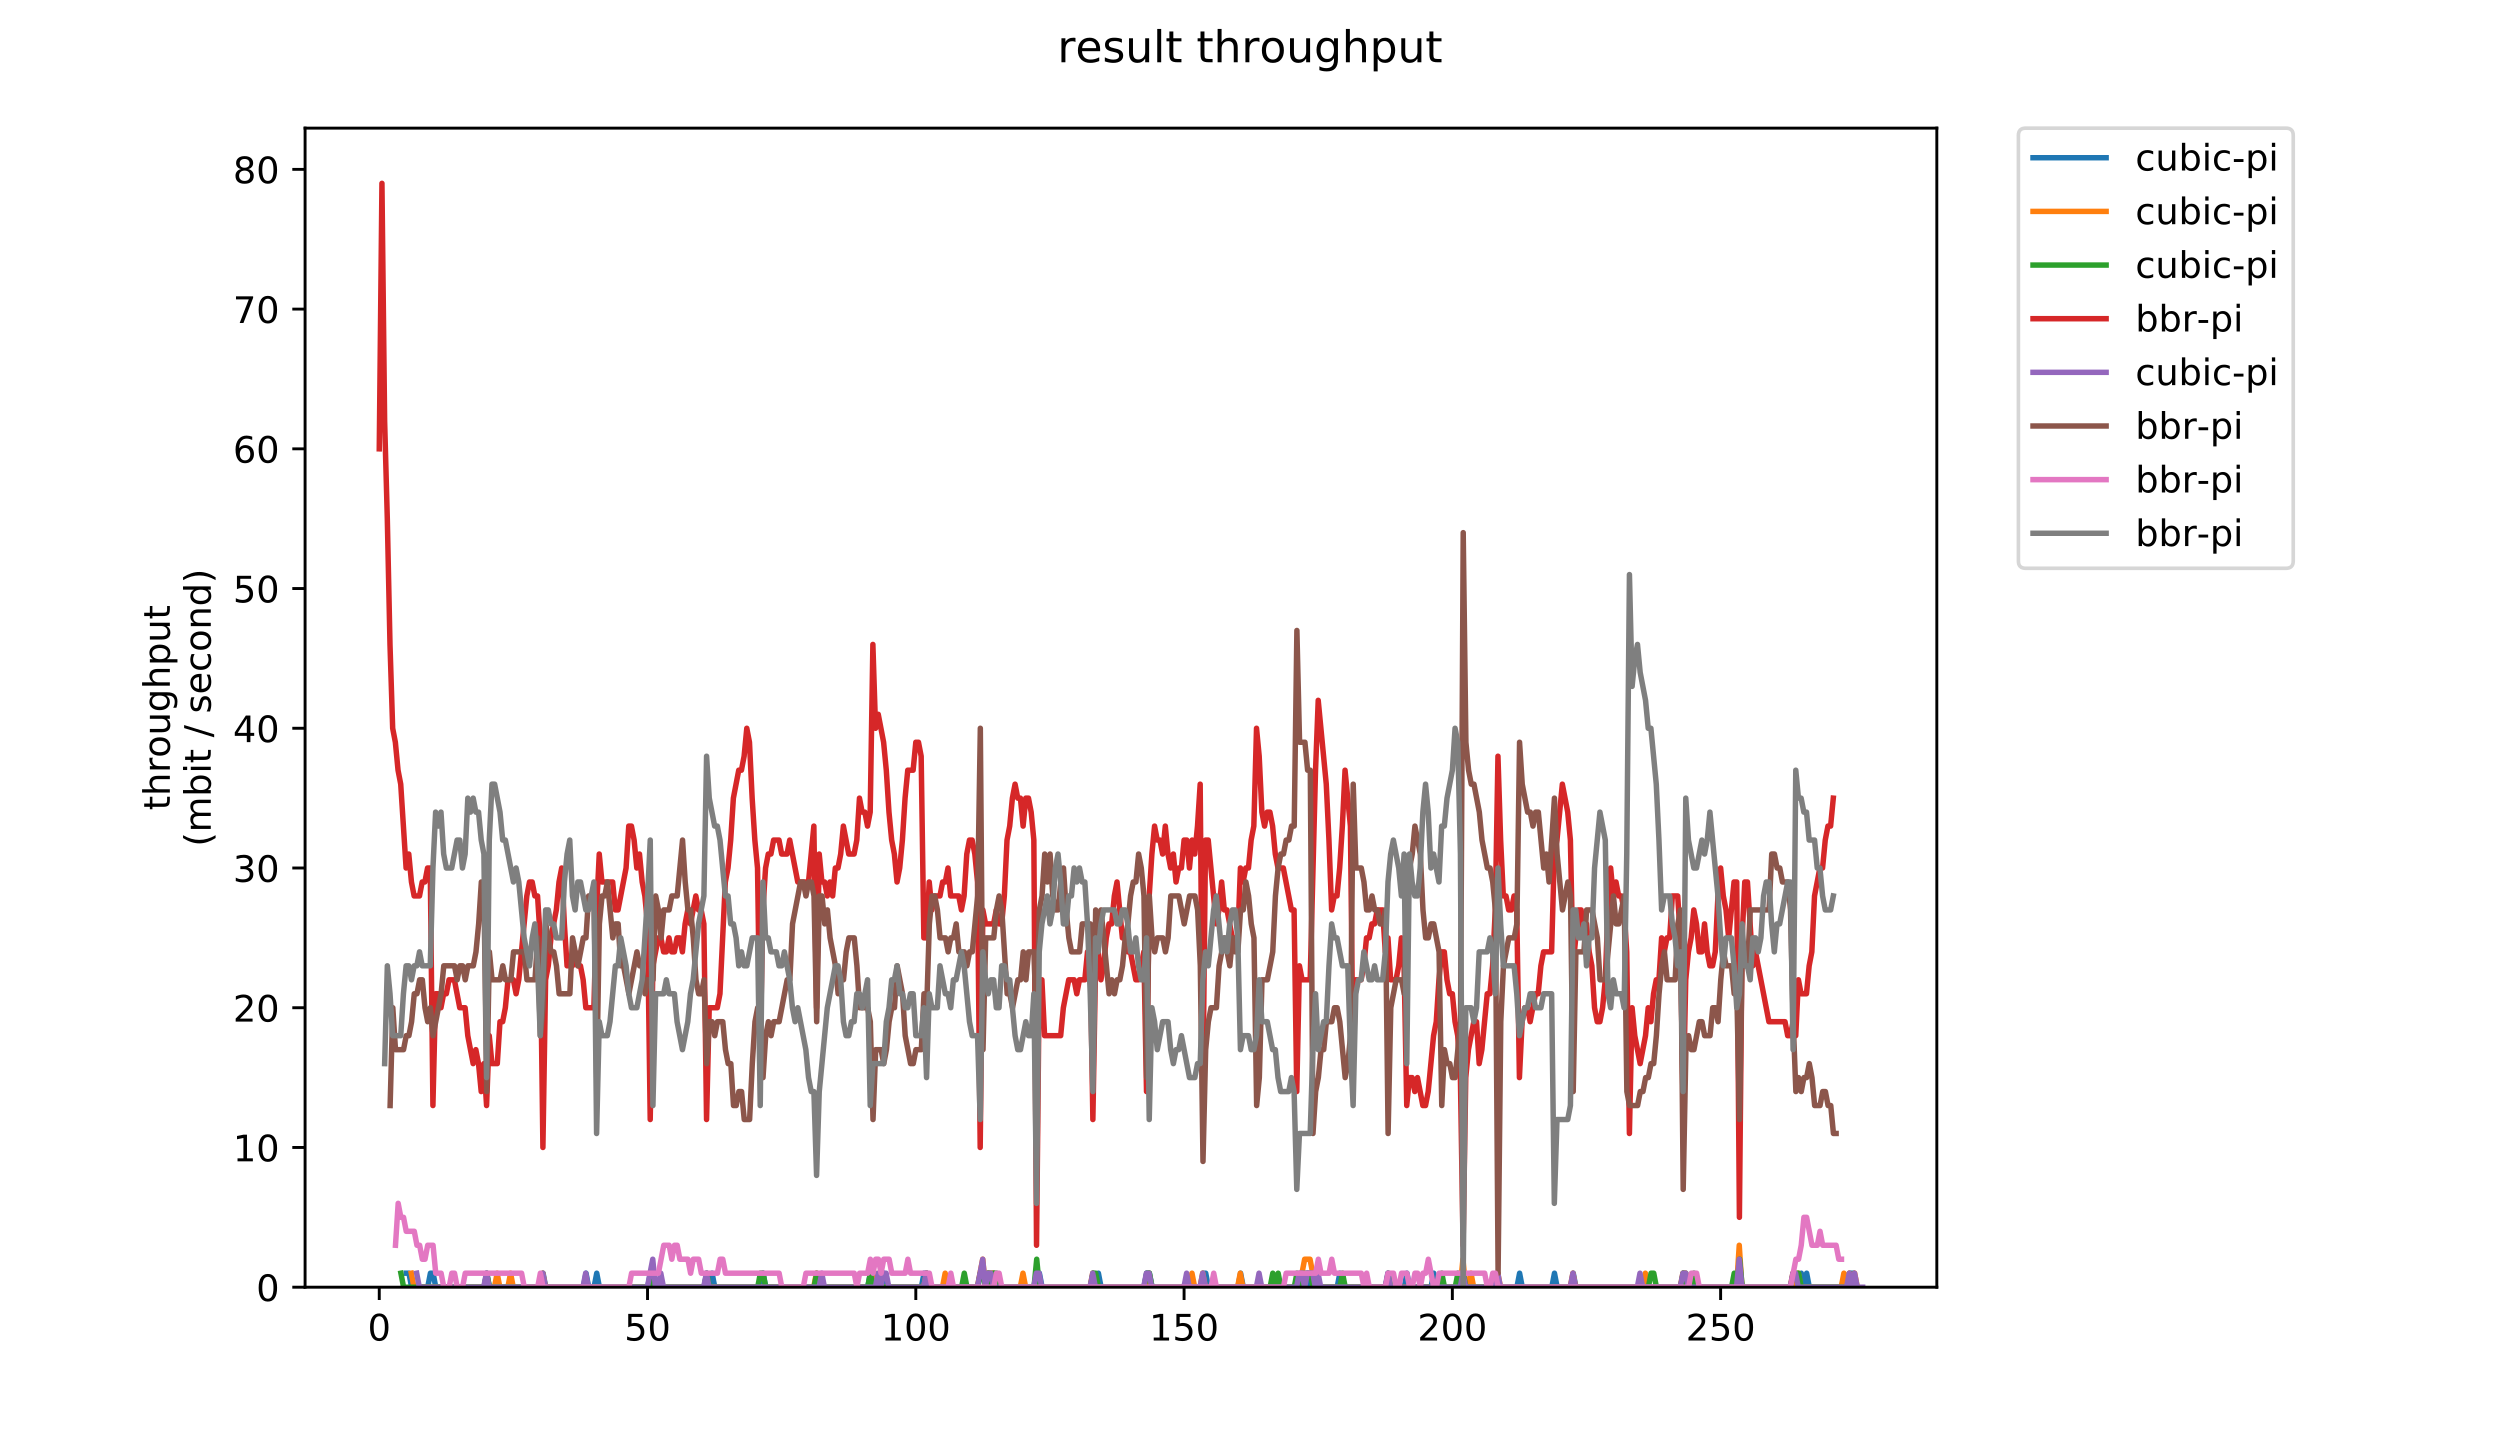 <?xml version="1.0" encoding="utf-8" standalone="no"?>
<!DOCTYPE svg PUBLIC "-//W3C//DTD SVG 1.1//EN"
  "http://www.w3.org/Graphics/SVG/1.1/DTD/svg11.dtd">
<!-- Created with matplotlib (https://matplotlib.org/) -->
<svg height="396pt" version="1.1" viewBox="0 0 684 396" width="684pt" xmlns="http://www.w3.org/2000/svg" xmlns:xlink="http://www.w3.org/1999/xlink">
 <defs>
  <style type="text/css">
*{stroke-linecap:butt;stroke-linejoin:round;}
  </style>
 </defs>
 <g id="figure_1">
  <g id="patch_1">
   <path d="M 0 396 
L 684 396 
L 684 0 
L 0 0 
z
" style="fill:#ffffff;"/>
  </g>
  <g id="axes_1">
   <g id="patch_2">
    <path d="M 83.472 352.174 
L 529.913 352.174 
L 529.913 35.062 
L 83.472 35.062 
z
" style="fill:#ffffff;"/>
   </g>
   <g id="matplotlib.axis_1">
    <g id="xtick_1">
     <g id="line2d_1">
      <defs>
       <path d="M 0 0 
L 0 3.5 
" id="mc7eabadba1" style="stroke:#000000;stroke-width:0.8;"/>
      </defs>
      <g>
       <use style="stroke:#000000;stroke-width:0.8;" x="103.765" xlink:href="#mc7eabadba1" y="352.174"/>
      </g>
     </g>
     <g id="text_1">
      <!-- 0 -->
      <defs>
       <path d="M 31.781 66.406 
Q 24.172 66.406 20.328 58.906 
Q 16.5 51.422 16.5 36.375 
Q 16.5 21.391 20.328 13.891 
Q 24.172 6.391 31.781 6.391 
Q 39.453 6.391 43.281 13.891 
Q 47.125 21.391 47.125 36.375 
Q 47.125 51.422 43.281 58.906 
Q 39.453 66.406 31.781 66.406 
z
M 31.781 74.219 
Q 44.047 74.219 50.516 64.516 
Q 56.984 54.828 56.984 36.375 
Q 56.984 17.969 50.516 8.266 
Q 44.047 -1.422 31.781 -1.422 
Q 19.531 -1.422 13.062 8.266 
Q 6.594 17.969 6.594 36.375 
Q 6.594 54.828 13.062 64.516 
Q 19.531 74.219 31.781 74.219 
z
" id="DejaVuSans-48"/>
      </defs>
      <g transform="translate(100.584 366.773)scale(0.1 -0.1)">
       <use xlink:href="#DejaVuSans-48"/>
      </g>
     </g>
    </g>
    <g id="xtick_2">
     <g id="line2d_2">
      <g>
       <use style="stroke:#000000;stroke-width:0.8;" x="177.165" xlink:href="#mc7eabadba1" y="352.174"/>
      </g>
     </g>
     <g id="text_2">
      <!-- 50 -->
      <defs>
       <path d="M 10.797 72.906 
L 49.516 72.906 
L 49.516 64.594 
L 19.828 64.594 
L 19.828 46.734 
Q 21.969 47.469 24.109 47.828 
Q 26.266 48.188 28.422 48.188 
Q 40.625 48.188 47.75 41.5 
Q 54.891 34.812 54.891 23.391 
Q 54.891 11.625 47.562 5.094 
Q 40.234 -1.422 26.906 -1.422 
Q 22.312 -1.422 17.547 -0.641 
Q 12.797 0.141 7.719 1.703 
L 7.719 11.625 
Q 12.109 9.234 16.797 8.062 
Q 21.484 6.891 26.703 6.891 
Q 35.156 6.891 40.078 11.328 
Q 45.016 15.766 45.016 23.391 
Q 45.016 31 40.078 35.438 
Q 35.156 39.891 26.703 39.891 
Q 22.75 39.891 18.812 39.016 
Q 14.891 38.141 10.797 36.281 
z
" id="DejaVuSans-53"/>
      </defs>
      <g transform="translate(170.802 366.773)scale(0.1 -0.1)">
       <use xlink:href="#DejaVuSans-53"/>
       <use x="63.623" xlink:href="#DejaVuSans-48"/>
      </g>
     </g>
    </g>
    <g id="xtick_3">
     <g id="line2d_3">
      <g>
       <use style="stroke:#000000;stroke-width:0.8;" x="250.564" xlink:href="#mc7eabadba1" y="352.174"/>
      </g>
     </g>
     <g id="text_3">
      <!-- 100 -->
      <defs>
       <path d="M 12.406 8.297 
L 28.516 8.297 
L 28.516 63.922 
L 10.984 60.406 
L 10.984 69.391 
L 28.422 72.906 
L 38.281 72.906 
L 38.281 8.297 
L 54.391 8.297 
L 54.391 0 
L 12.406 0 
z
" id="DejaVuSans-49"/>
      </defs>
      <g transform="translate(241.02 366.773)scale(0.1 -0.1)">
       <use xlink:href="#DejaVuSans-49"/>
       <use x="63.623" xlink:href="#DejaVuSans-48"/>
       <use x="127.246" xlink:href="#DejaVuSans-48"/>
      </g>
     </g>
    </g>
    <g id="xtick_4">
     <g id="line2d_4">
      <g>
       <use style="stroke:#000000;stroke-width:0.8;" x="323.964" xlink:href="#mc7eabadba1" y="352.174"/>
      </g>
     </g>
     <g id="text_4">
      <!-- 150 -->
      <g transform="translate(314.42 366.773)scale(0.1 -0.1)">
       <use xlink:href="#DejaVuSans-49"/>
       <use x="63.623" xlink:href="#DejaVuSans-53"/>
       <use x="127.246" xlink:href="#DejaVuSans-48"/>
      </g>
     </g>
    </g>
    <g id="xtick_5">
     <g id="line2d_5">
      <g>
       <use style="stroke:#000000;stroke-width:0.8;" x="397.363" xlink:href="#mc7eabadba1" y="352.174"/>
      </g>
     </g>
     <g id="text_5">
      <!-- 200 -->
      <defs>
       <path d="M 19.188 8.297 
L 53.609 8.297 
L 53.609 0 
L 7.328 0 
L 7.328 8.297 
Q 12.938 14.109 22.625 23.891 
Q 32.328 33.688 34.812 36.531 
Q 39.547 41.844 41.422 45.531 
Q 43.312 49.219 43.312 52.781 
Q 43.312 58.594 39.234 62.25 
Q 35.156 65.922 28.609 65.922 
Q 23.969 65.922 18.812 64.312 
Q 13.672 62.703 7.812 59.422 
L 7.812 69.391 
Q 13.766 71.781 18.938 73 
Q 24.125 74.219 28.422 74.219 
Q 39.75 74.219 46.484 68.547 
Q 53.219 62.891 53.219 53.422 
Q 53.219 48.922 51.531 44.891 
Q 49.859 40.875 45.406 35.406 
Q 44.188 33.984 37.641 27.219 
Q 31.109 20.453 19.188 8.297 
z
" id="DejaVuSans-50"/>
      </defs>
      <g transform="translate(387.819 366.773)scale(0.1 -0.1)">
       <use xlink:href="#DejaVuSans-50"/>
       <use x="63.623" xlink:href="#DejaVuSans-48"/>
       <use x="127.246" xlink:href="#DejaVuSans-48"/>
      </g>
     </g>
    </g>
    <g id="xtick_6">
     <g id="line2d_6">
      <g>
       <use style="stroke:#000000;stroke-width:0.8;" x="470.763" xlink:href="#mc7eabadba1" y="352.174"/>
      </g>
     </g>
     <g id="text_6">
      <!-- 250 -->
      <g transform="translate(461.219 366.773)scale(0.1 -0.1)">
       <use xlink:href="#DejaVuSans-50"/>
       <use x="63.623" xlink:href="#DejaVuSans-53"/>
       <use x="127.246" xlink:href="#DejaVuSans-48"/>
      </g>
     </g>
    </g>
   </g>
   <g id="matplotlib.axis_2">
    <g id="ytick_1">
     <g id="line2d_7">
      <defs>
       <path d="M 0 0 
L -3.5 0 
" id="m05f645ca89" style="stroke:#000000;stroke-width:0.8;"/>
      </defs>
      <g>
       <use style="stroke:#000000;stroke-width:0.8;" x="83.472" xlink:href="#m05f645ca89" y="352.174"/>
      </g>
     </g>
     <g id="text_7">
      <!-- 0 -->
      <g transform="translate(70.11 355.973)scale(0.1 -0.1)">
       <use xlink:href="#DejaVuSans-48"/>
      </g>
     </g>
    </g>
    <g id="ytick_2">
     <g id="line2d_8">
      <g>
       <use style="stroke:#000000;stroke-width:0.8;" x="83.472" xlink:href="#m05f645ca89" y="313.945"/>
      </g>
     </g>
     <g id="text_8">
      <!-- 10 -->
      <g transform="translate(63.747 317.744)scale(0.1 -0.1)">
       <use xlink:href="#DejaVuSans-49"/>
       <use x="63.623" xlink:href="#DejaVuSans-48"/>
      </g>
     </g>
    </g>
    <g id="ytick_3">
     <g id="line2d_9">
      <g>
       <use style="stroke:#000000;stroke-width:0.8;" x="83.472" xlink:href="#m05f645ca89" y="275.716"/>
      </g>
     </g>
     <g id="text_9">
      <!-- 20 -->
      <g transform="translate(63.747 279.515)scale(0.1 -0.1)">
       <use xlink:href="#DejaVuSans-50"/>
       <use x="63.623" xlink:href="#DejaVuSans-48"/>
      </g>
     </g>
    </g>
    <g id="ytick_4">
     <g id="line2d_10">
      <g>
       <use style="stroke:#000000;stroke-width:0.8;" x="83.472" xlink:href="#m05f645ca89" y="237.486"/>
      </g>
     </g>
     <g id="text_10">
      <!-- 30 -->
      <defs>
       <path d="M 40.578 39.312 
Q 47.656 37.797 51.625 33 
Q 55.609 28.219 55.609 21.188 
Q 55.609 10.406 48.188 4.484 
Q 40.766 -1.422 27.094 -1.422 
Q 22.516 -1.422 17.656 -0.516 
Q 12.797 0.391 7.625 2.203 
L 7.625 11.719 
Q 11.719 9.328 16.594 8.109 
Q 21.484 6.891 26.812 6.891 
Q 36.078 6.891 40.938 10.547 
Q 45.797 14.203 45.797 21.188 
Q 45.797 27.641 41.281 31.266 
Q 36.766 34.906 28.719 34.906 
L 20.219 34.906 
L 20.219 43.016 
L 29.109 43.016 
Q 36.375 43.016 40.234 45.922 
Q 44.094 48.828 44.094 54.297 
Q 44.094 59.906 40.109 62.906 
Q 36.141 65.922 28.719 65.922 
Q 24.656 65.922 20.016 65.031 
Q 15.375 64.156 9.812 62.312 
L 9.812 71.094 
Q 15.438 72.656 20.344 73.438 
Q 25.25 74.219 29.594 74.219 
Q 40.828 74.219 47.359 69.109 
Q 53.906 64.016 53.906 55.328 
Q 53.906 49.266 50.438 45.094 
Q 46.969 40.922 40.578 39.312 
z
" id="DejaVuSans-51"/>
      </defs>
      <g transform="translate(63.747 241.286)scale(0.1 -0.1)">
       <use xlink:href="#DejaVuSans-51"/>
       <use x="63.623" xlink:href="#DejaVuSans-48"/>
      </g>
     </g>
    </g>
    <g id="ytick_5">
     <g id="line2d_11">
      <g>
       <use style="stroke:#000000;stroke-width:0.8;" x="83.472" xlink:href="#m05f645ca89" y="199.257"/>
      </g>
     </g>
     <g id="text_11">
      <!-- 40 -->
      <defs>
       <path d="M 37.797 64.312 
L 12.891 25.391 
L 37.797 25.391 
z
M 35.203 72.906 
L 47.609 72.906 
L 47.609 25.391 
L 58.016 25.391 
L 58.016 17.188 
L 47.609 17.188 
L 47.609 0 
L 37.797 0 
L 37.797 17.188 
L 4.891 17.188 
L 4.891 26.703 
z
" id="DejaVuSans-52"/>
      </defs>
      <g transform="translate(63.747 203.056)scale(0.1 -0.1)">
       <use xlink:href="#DejaVuSans-52"/>
       <use x="63.623" xlink:href="#DejaVuSans-48"/>
      </g>
     </g>
    </g>
    <g id="ytick_6">
     <g id="line2d_12">
      <g>
       <use style="stroke:#000000;stroke-width:0.8;" x="83.472" xlink:href="#m05f645ca89" y="161.028"/>
      </g>
     </g>
     <g id="text_12">
      <!-- 50 -->
      <g transform="translate(63.747 164.827)scale(0.1 -0.1)">
       <use xlink:href="#DejaVuSans-53"/>
       <use x="63.623" xlink:href="#DejaVuSans-48"/>
      </g>
     </g>
    </g>
    <g id="ytick_7">
     <g id="line2d_13">
      <g>
       <use style="stroke:#000000;stroke-width:0.8;" x="83.472" xlink:href="#m05f645ca89" y="122.799"/>
      </g>
     </g>
     <g id="text_13">
      <!-- 60 -->
      <defs>
       <path d="M 33.016 40.375 
Q 26.375 40.375 22.484 35.828 
Q 18.609 31.297 18.609 23.391 
Q 18.609 15.531 22.484 10.953 
Q 26.375 6.391 33.016 6.391 
Q 39.656 6.391 43.531 10.953 
Q 47.406 15.531 47.406 23.391 
Q 47.406 31.297 43.531 35.828 
Q 39.656 40.375 33.016 40.375 
z
M 52.594 71.297 
L 52.594 62.312 
Q 48.875 64.062 45.094 64.984 
Q 41.312 65.922 37.594 65.922 
Q 27.828 65.922 22.672 59.328 
Q 17.531 52.734 16.797 39.406 
Q 19.672 43.656 24.016 45.922 
Q 28.375 48.188 33.594 48.188 
Q 44.578 48.188 50.953 41.516 
Q 57.328 34.859 57.328 23.391 
Q 57.328 12.156 50.688 5.359 
Q 44.047 -1.422 33.016 -1.422 
Q 20.359 -1.422 13.672 8.266 
Q 6.984 17.969 6.984 36.375 
Q 6.984 53.656 15.188 63.938 
Q 23.391 74.219 37.203 74.219 
Q 40.922 74.219 44.703 73.484 
Q 48.484 72.75 52.594 71.297 
z
" id="DejaVuSans-54"/>
      </defs>
      <g transform="translate(63.747 126.598)scale(0.1 -0.1)">
       <use xlink:href="#DejaVuSans-54"/>
       <use x="63.623" xlink:href="#DejaVuSans-48"/>
      </g>
     </g>
    </g>
    <g id="ytick_8">
     <g id="line2d_14">
      <g>
       <use style="stroke:#000000;stroke-width:0.8;" x="83.472" xlink:href="#m05f645ca89" y="84.569"/>
      </g>
     </g>
     <g id="text_14">
      <!-- 70 -->
      <defs>
       <path d="M 8.203 72.906 
L 55.078 72.906 
L 55.078 68.703 
L 28.609 0 
L 18.312 0 
L 43.219 64.594 
L 8.203 64.594 
z
" id="DejaVuSans-55"/>
      </defs>
      <g transform="translate(63.747 88.369)scale(0.1 -0.1)">
       <use xlink:href="#DejaVuSans-55"/>
       <use x="63.623" xlink:href="#DejaVuSans-48"/>
      </g>
     </g>
    </g>
    <g id="ytick_9">
     <g id="line2d_15">
      <g>
       <use style="stroke:#000000;stroke-width:0.8;" x="83.472" xlink:href="#m05f645ca89" y="46.34"/>
      </g>
     </g>
     <g id="text_15">
      <!-- 80 -->
      <defs>
       <path d="M 31.781 34.625 
Q 24.75 34.625 20.719 30.859 
Q 16.703 27.094 16.703 20.516 
Q 16.703 13.922 20.719 10.156 
Q 24.75 6.391 31.781 6.391 
Q 38.812 6.391 42.859 10.172 
Q 46.922 13.969 46.922 20.516 
Q 46.922 27.094 42.891 30.859 
Q 38.875 34.625 31.781 34.625 
z
M 21.922 38.812 
Q 15.578 40.375 12.031 44.719 
Q 8.5 49.078 8.5 55.328 
Q 8.5 64.062 14.719 69.141 
Q 20.953 74.219 31.781 74.219 
Q 42.672 74.219 48.875 69.141 
Q 55.078 64.062 55.078 55.328 
Q 55.078 49.078 51.531 44.719 
Q 48 40.375 41.703 38.812 
Q 48.828 37.156 52.797 32.312 
Q 56.781 27.484 56.781 20.516 
Q 56.781 9.906 50.312 4.234 
Q 43.844 -1.422 31.781 -1.422 
Q 19.734 -1.422 13.25 4.234 
Q 6.781 9.906 6.781 20.516 
Q 6.781 27.484 10.781 32.312 
Q 14.797 37.156 21.922 38.812 
z
M 18.312 54.391 
Q 18.312 48.734 21.844 45.562 
Q 25.391 42.391 31.781 42.391 
Q 38.141 42.391 41.719 45.562 
Q 45.312 48.734 45.312 54.391 
Q 45.312 60.062 41.719 63.234 
Q 38.141 66.406 31.781 66.406 
Q 25.391 66.406 21.844 63.234 
Q 18.312 60.062 18.312 54.391 
z
" id="DejaVuSans-56"/>
      </defs>
      <g transform="translate(63.747 50.139)scale(0.1 -0.1)">
       <use xlink:href="#DejaVuSans-56"/>
       <use x="63.623" xlink:href="#DejaVuSans-48"/>
      </g>
     </g>
    </g>
    <g id="text_16">
     <!-- throughput -->
     <defs>
      <path d="M 18.312 70.219 
L 18.312 54.688 
L 36.812 54.688 
L 36.812 47.703 
L 18.312 47.703 
L 18.312 18.016 
Q 18.312 11.328 20.141 9.422 
Q 21.969 7.516 27.594 7.516 
L 36.812 7.516 
L 36.812 0 
L 27.594 0 
Q 17.188 0 13.234 3.875 
Q 9.281 7.766 9.281 18.016 
L 9.281 47.703 
L 2.688 47.703 
L 2.688 54.688 
L 9.281 54.688 
L 9.281 70.219 
z
" id="DejaVuSans-116"/>
      <path d="M 54.891 33.016 
L 54.891 0 
L 45.906 0 
L 45.906 32.719 
Q 45.906 40.484 42.875 44.328 
Q 39.844 48.188 33.797 48.188 
Q 26.516 48.188 22.312 43.547 
Q 18.109 38.922 18.109 30.906 
L 18.109 0 
L 9.078 0 
L 9.078 75.984 
L 18.109 75.984 
L 18.109 46.188 
Q 21.344 51.125 25.703 53.562 
Q 30.078 56 35.797 56 
Q 45.219 56 50.047 50.172 
Q 54.891 44.344 54.891 33.016 
z
" id="DejaVuSans-104"/>
      <path d="M 41.109 46.297 
Q 39.594 47.172 37.812 47.578 
Q 36.031 48 33.891 48 
Q 26.266 48 22.188 43.047 
Q 18.109 38.094 18.109 28.812 
L 18.109 0 
L 9.078 0 
L 9.078 54.688 
L 18.109 54.688 
L 18.109 46.188 
Q 20.953 51.172 25.484 53.578 
Q 30.031 56 36.531 56 
Q 37.453 56 38.578 55.875 
Q 39.703 55.766 41.062 55.516 
z
" id="DejaVuSans-114"/>
      <path d="M 30.609 48.391 
Q 23.391 48.391 19.188 42.75 
Q 14.984 37.109 14.984 27.297 
Q 14.984 17.484 19.156 11.844 
Q 23.344 6.203 30.609 6.203 
Q 37.797 6.203 41.984 11.859 
Q 46.188 17.531 46.188 27.297 
Q 46.188 37.016 41.984 42.703 
Q 37.797 48.391 30.609 48.391 
z
M 30.609 56 
Q 42.328 56 49.016 48.375 
Q 55.719 40.766 55.719 27.297 
Q 55.719 13.875 49.016 6.219 
Q 42.328 -1.422 30.609 -1.422 
Q 18.844 -1.422 12.172 6.219 
Q 5.516 13.875 5.516 27.297 
Q 5.516 40.766 12.172 48.375 
Q 18.844 56 30.609 56 
z
" id="DejaVuSans-111"/>
      <path d="M 8.5 21.578 
L 8.5 54.688 
L 17.484 54.688 
L 17.484 21.922 
Q 17.484 14.156 20.5 10.266 
Q 23.531 6.391 29.594 6.391 
Q 36.859 6.391 41.078 11.031 
Q 45.312 15.672 45.312 23.688 
L 45.312 54.688 
L 54.297 54.688 
L 54.297 0 
L 45.312 0 
L 45.312 8.406 
Q 42.047 3.422 37.719 1 
Q 33.406 -1.422 27.688 -1.422 
Q 18.266 -1.422 13.375 4.438 
Q 8.5 10.297 8.5 21.578 
z
M 31.109 56 
z
" id="DejaVuSans-117"/>
      <path d="M 45.406 27.984 
Q 45.406 37.75 41.375 43.109 
Q 37.359 48.484 30.078 48.484 
Q 22.859 48.484 18.828 43.109 
Q 14.797 37.75 14.797 27.984 
Q 14.797 18.266 18.828 12.891 
Q 22.859 7.516 30.078 7.516 
Q 37.359 7.516 41.375 12.891 
Q 45.406 18.266 45.406 27.984 
z
M 54.391 6.781 
Q 54.391 -7.172 48.188 -13.984 
Q 42 -20.797 29.203 -20.797 
Q 24.469 -20.797 20.266 -20.094 
Q 16.062 -19.391 12.109 -17.922 
L 12.109 -9.188 
Q 16.062 -11.328 19.922 -12.344 
Q 23.781 -13.375 27.781 -13.375 
Q 36.625 -13.375 41.016 -8.766 
Q 45.406 -4.156 45.406 5.172 
L 45.406 9.625 
Q 42.625 4.781 38.281 2.391 
Q 33.938 0 27.875 0 
Q 17.828 0 11.672 7.656 
Q 5.516 15.328 5.516 27.984 
Q 5.516 40.672 11.672 48.328 
Q 17.828 56 27.875 56 
Q 33.938 56 38.281 53.609 
Q 42.625 51.219 45.406 46.391 
L 45.406 54.688 
L 54.391 54.688 
z
" id="DejaVuSans-103"/>
      <path d="M 18.109 8.203 
L 18.109 -20.797 
L 9.078 -20.797 
L 9.078 54.688 
L 18.109 54.688 
L 18.109 46.391 
Q 20.953 51.266 25.266 53.625 
Q 29.594 56 35.594 56 
Q 45.562 56 51.781 48.094 
Q 58.016 40.188 58.016 27.297 
Q 58.016 14.406 51.781 6.484 
Q 45.562 -1.422 35.594 -1.422 
Q 29.594 -1.422 25.266 0.953 
Q 20.953 3.328 18.109 8.203 
z
M 48.688 27.297 
Q 48.688 37.203 44.609 42.844 
Q 40.531 48.484 33.406 48.484 
Q 26.266 48.484 22.188 42.844 
Q 18.109 37.203 18.109 27.297 
Q 18.109 17.391 22.188 11.75 
Q 26.266 6.109 33.406 6.109 
Q 40.531 6.109 44.609 11.75 
Q 48.688 17.391 48.688 27.297 
z
" id="DejaVuSans-112"/>
     </defs>
     <g transform="translate(46.47 221.675)rotate(-90)scale(0.1 -0.1)">
      <use xlink:href="#DejaVuSans-116"/>
      <use x="39.209" xlink:href="#DejaVuSans-104"/>
      <use x="102.588" xlink:href="#DejaVuSans-114"/>
      <use x="143.67" xlink:href="#DejaVuSans-111"/>
      <use x="204.852" xlink:href="#DejaVuSans-117"/>
      <use x="268.23" xlink:href="#DejaVuSans-103"/>
      <use x="331.707" xlink:href="#DejaVuSans-104"/>
      <use x="395.086" xlink:href="#DejaVuSans-112"/>
      <use x="458.562" xlink:href="#DejaVuSans-117"/>
      <use x="521.941" xlink:href="#DejaVuSans-116"/>
     </g>
     <!-- (mbit / second) -->
     <defs>
      <path d="M 31 75.875 
Q 24.469 64.656 21.281 53.656 
Q 18.109 42.672 18.109 31.391 
Q 18.109 20.125 21.312 9.062 
Q 24.516 -2 31 -13.188 
L 23.188 -13.188 
Q 15.875 -1.703 12.234 9.375 
Q 8.594 20.453 8.594 31.391 
Q 8.594 42.281 12.203 53.312 
Q 15.828 64.359 23.188 75.875 
z
" id="DejaVuSans-40"/>
      <path d="M 52 44.188 
Q 55.375 50.25 60.062 53.125 
Q 64.75 56 71.094 56 
Q 79.641 56 84.281 50.016 
Q 88.922 44.047 88.922 33.016 
L 88.922 0 
L 79.891 0 
L 79.891 32.719 
Q 79.891 40.578 77.094 44.375 
Q 74.312 48.188 68.609 48.188 
Q 61.625 48.188 57.562 43.547 
Q 53.516 38.922 53.516 30.906 
L 53.516 0 
L 44.484 0 
L 44.484 32.719 
Q 44.484 40.625 41.703 44.406 
Q 38.922 48.188 33.109 48.188 
Q 26.219 48.188 22.156 43.531 
Q 18.109 38.875 18.109 30.906 
L 18.109 0 
L 9.078 0 
L 9.078 54.688 
L 18.109 54.688 
L 18.109 46.188 
Q 21.188 51.219 25.484 53.609 
Q 29.781 56 35.688 56 
Q 41.656 56 45.828 52.969 
Q 50 49.953 52 44.188 
z
" id="DejaVuSans-109"/>
      <path d="M 48.688 27.297 
Q 48.688 37.203 44.609 42.844 
Q 40.531 48.484 33.406 48.484 
Q 26.266 48.484 22.188 42.844 
Q 18.109 37.203 18.109 27.297 
Q 18.109 17.391 22.188 11.75 
Q 26.266 6.109 33.406 6.109 
Q 40.531 6.109 44.609 11.75 
Q 48.688 17.391 48.688 27.297 
z
M 18.109 46.391 
Q 20.953 51.266 25.266 53.625 
Q 29.594 56 35.594 56 
Q 45.562 56 51.781 48.094 
Q 58.016 40.188 58.016 27.297 
Q 58.016 14.406 51.781 6.484 
Q 45.562 -1.422 35.594 -1.422 
Q 29.594 -1.422 25.266 0.953 
Q 20.953 3.328 18.109 8.203 
L 18.109 0 
L 9.078 0 
L 9.078 75.984 
L 18.109 75.984 
z
" id="DejaVuSans-98"/>
      <path d="M 9.422 54.688 
L 18.406 54.688 
L 18.406 0 
L 9.422 0 
z
M 9.422 75.984 
L 18.406 75.984 
L 18.406 64.594 
L 9.422 64.594 
z
" id="DejaVuSans-105"/>
      <path id="DejaVuSans-32"/>
      <path d="M 25.391 72.906 
L 33.688 72.906 
L 8.297 -9.281 
L 0 -9.281 
z
" id="DejaVuSans-47"/>
      <path d="M 44.281 53.078 
L 44.281 44.578 
Q 40.484 46.531 36.375 47.5 
Q 32.281 48.484 27.875 48.484 
Q 21.188 48.484 17.844 46.438 
Q 14.5 44.391 14.5 40.281 
Q 14.5 37.156 16.891 35.375 
Q 19.281 33.594 26.516 31.984 
L 29.594 31.297 
Q 39.156 29.25 43.188 25.516 
Q 47.219 21.781 47.219 15.094 
Q 47.219 7.469 41.188 3.016 
Q 35.156 -1.422 24.609 -1.422 
Q 20.219 -1.422 15.453 -0.562 
Q 10.688 0.297 5.422 2 
L 5.422 11.281 
Q 10.406 8.688 15.234 7.391 
Q 20.062 6.109 24.812 6.109 
Q 31.156 6.109 34.562 8.281 
Q 37.984 10.453 37.984 14.406 
Q 37.984 18.062 35.516 20.016 
Q 33.062 21.969 24.703 23.781 
L 21.578 24.516 
Q 13.234 26.266 9.516 29.906 
Q 5.812 33.547 5.812 39.891 
Q 5.812 47.609 11.281 51.797 
Q 16.75 56 26.812 56 
Q 31.781 56 36.172 55.266 
Q 40.578 54.547 44.281 53.078 
z
" id="DejaVuSans-115"/>
      <path d="M 56.203 29.594 
L 56.203 25.203 
L 14.891 25.203 
Q 15.484 15.922 20.484 11.062 
Q 25.484 6.203 34.422 6.203 
Q 39.594 6.203 44.453 7.469 
Q 49.312 8.734 54.109 11.281 
L 54.109 2.781 
Q 49.266 0.734 44.188 -0.344 
Q 39.109 -1.422 33.891 -1.422 
Q 20.797 -1.422 13.156 6.188 
Q 5.516 13.812 5.516 26.812 
Q 5.516 40.234 12.766 48.109 
Q 20.016 56 32.328 56 
Q 43.359 56 49.781 48.891 
Q 56.203 41.797 56.203 29.594 
z
M 47.219 32.234 
Q 47.125 39.594 43.094 43.984 
Q 39.062 48.391 32.422 48.391 
Q 24.906 48.391 20.391 44.141 
Q 15.875 39.891 15.188 32.172 
z
" id="DejaVuSans-101"/>
      <path d="M 48.781 52.594 
L 48.781 44.188 
Q 44.969 46.297 41.141 47.344 
Q 37.312 48.391 33.406 48.391 
Q 24.656 48.391 19.812 42.844 
Q 14.984 37.312 14.984 27.297 
Q 14.984 17.281 19.812 11.734 
Q 24.656 6.203 33.406 6.203 
Q 37.312 6.203 41.141 7.25 
Q 44.969 8.297 48.781 10.406 
L 48.781 2.094 
Q 45.016 0.344 40.984 -0.531 
Q 36.969 -1.422 32.422 -1.422 
Q 20.062 -1.422 12.781 6.344 
Q 5.516 14.109 5.516 27.297 
Q 5.516 40.672 12.859 48.328 
Q 20.219 56 33.016 56 
Q 37.156 56 41.109 55.141 
Q 45.062 54.297 48.781 52.594 
z
" id="DejaVuSans-99"/>
      <path d="M 54.891 33.016 
L 54.891 0 
L 45.906 0 
L 45.906 32.719 
Q 45.906 40.484 42.875 44.328 
Q 39.844 48.188 33.797 48.188 
Q 26.516 48.188 22.312 43.547 
Q 18.109 38.922 18.109 30.906 
L 18.109 0 
L 9.078 0 
L 9.078 54.688 
L 18.109 54.688 
L 18.109 46.188 
Q 21.344 51.125 25.703 53.562 
Q 30.078 56 35.797 56 
Q 45.219 56 50.047 50.172 
Q 54.891 44.344 54.891 33.016 
z
" id="DejaVuSans-110"/>
      <path d="M 45.406 46.391 
L 45.406 75.984 
L 54.391 75.984 
L 54.391 0 
L 45.406 0 
L 45.406 8.203 
Q 42.578 3.328 38.25 0.953 
Q 33.938 -1.422 27.875 -1.422 
Q 17.969 -1.422 11.734 6.484 
Q 5.516 14.406 5.516 27.297 
Q 5.516 40.188 11.734 48.094 
Q 17.969 56 27.875 56 
Q 33.938 56 38.25 53.625 
Q 42.578 51.266 45.406 46.391 
z
M 14.797 27.297 
Q 14.797 17.391 18.875 11.75 
Q 22.953 6.109 30.078 6.109 
Q 37.203 6.109 41.297 11.75 
Q 45.406 17.391 45.406 27.297 
Q 45.406 37.203 41.297 42.844 
Q 37.203 48.484 30.078 48.484 
Q 22.953 48.484 18.875 42.844 
Q 14.797 37.203 14.797 27.297 
z
" id="DejaVuSans-100"/>
      <path d="M 8.016 75.875 
L 15.828 75.875 
Q 23.141 64.359 26.781 53.312 
Q 30.422 42.281 30.422 31.391 
Q 30.422 20.453 26.781 9.375 
Q 23.141 -1.703 15.828 -13.188 
L 8.016 -13.188 
Q 14.5 -2 17.703 9.062 
Q 20.906 20.125 20.906 31.391 
Q 20.906 42.672 17.703 53.656 
Q 14.5 64.656 8.016 75.875 
z
" id="DejaVuSans-41"/>
     </defs>
     <g transform="translate(57.668 231.609)rotate(-90)scale(0.1 -0.1)">
      <use xlink:href="#DejaVuSans-40"/>
      <use x="39.014" xlink:href="#DejaVuSans-109"/>
      <use x="136.426" xlink:href="#DejaVuSans-98"/>
      <use x="199.902" xlink:href="#DejaVuSans-105"/>
      <use x="227.686" xlink:href="#DejaVuSans-116"/>
      <use x="266.895" xlink:href="#DejaVuSans-32"/>
      <use x="298.682" xlink:href="#DejaVuSans-47"/>
      <use x="332.373" xlink:href="#DejaVuSans-32"/>
      <use x="364.16" xlink:href="#DejaVuSans-115"/>
      <use x="416.26" xlink:href="#DejaVuSans-101"/>
      <use x="477.783" xlink:href="#DejaVuSans-99"/>
      <use x="532.764" xlink:href="#DejaVuSans-111"/>
      <use x="593.945" xlink:href="#DejaVuSans-110"/>
      <use x="657.324" xlink:href="#DejaVuSans-100"/>
      <use x="720.801" xlink:href="#DejaVuSans-41"/>
     </g>
    </g>
   </g>
   <g id="line2d_16">
    <path clip-path="url(#pdab7f06cdd)" d="M 111.153 348.351 
L 111.887 348.351 
L 112.621 352.174 
L 117.025 352.174 
L 117.759 348.351 
L 118.493 348.351 
L 119.227 352.174 
L 132.439 352.174 
L 133.173 348.351 
L 133.907 352.174 
L 147.853 352.174 
L 148.587 348.351 
L 149.321 352.174 
L 159.597 352.174 
L 160.331 348.351 
L 161.065 352.174 
L 162.533 352.174 
L 163.267 348.351 
L 164.001 352.174 
L 177.213 352.174 
L 177.947 348.351 
L 178.681 348.351 
L 179.415 352.174 
L 192.627 352.174 
L 193.361 348.351 
L 194.095 352.174 
L 194.829 348.351 
L 195.563 352.174 
L 208.041 352.174 
L 208.775 348.351 
L 209.509 352.174 
L 237.401 352.174 
L 238.135 348.351 
L 238.869 348.351 
L 239.603 352.174 
L 240.337 352.174 
L 241.071 348.351 
L 241.805 348.351 
L 242.539 352.174 
L 252.081 352.174 
L 252.814 348.351 
L 253.548 348.351 
L 254.282 352.174 
L 267.494 352.174 
L 268.228 348.351 
L 271.898 348.351 
L 272.632 352.174 
L 282.908 352.174 
L 283.642 348.351 
L 284.376 348.351 
L 285.11 352.174 
L 298.322 352.174 
L 299.056 348.351 
L 299.79 352.174 
L 300.524 348.351 
L 301.258 352.174 
L 313.002 352.174 
L 313.736 348.351 
L 314.47 348.351 
L 315.204 352.174 
L 328.416 352.174 
L 329.15 348.351 
L 329.884 348.351 
L 330.618 352.174 
L 338.692 352.174 
L 339.426 348.351 
L 340.16 352.174 
L 357.042 352.174 
L 357.776 348.351 
L 358.51 352.174 
L 359.244 348.351 
L 359.978 352.174 
L 365.85 352.174 
L 366.584 348.351 
L 367.318 352.174 
L 379.062 352.174 
L 379.796 348.351 
L 380.53 352.174 
L 384.2 352.174 
L 384.934 348.351 
L 385.668 352.174 
L 391.54 352.174 
L 392.274 348.351 
L 393.008 352.174 
L 399.613 352.174 
L 400.347 348.351 
L 401.081 352.174 
L 415.027 352.174 
L 415.761 348.351 
L 416.495 352.174 
L 424.569 352.174 
L 425.303 348.351 
L 426.037 352.174 
L 429.707 352.174 
L 430.441 348.351 
L 431.175 352.174 
L 459.801 352.174 
L 460.535 348.351 
L 461.269 348.351 
L 462.003 352.174 
L 475.215 352.174 
L 475.949 348.351 
L 476.683 352.174 
L 489.895 352.174 
L 490.629 348.351 
L 491.363 352.174 
L 492.097 352.174 
L 492.831 348.351 
L 493.565 352.174 
L 494.299 348.351 
L 495.033 352.174 
L 505.309 352.174 
L 506.043 348.351 
L 506.777 348.351 
L 506.777 348.351 
" style="fill:none;stroke:#1f77b4;stroke-linecap:square;stroke-width:1.5;"/>
   </g>
   <g id="line2d_17">
    <path clip-path="url(#pdab7f06cdd)" d="M 112.532 348.351 
L 113.266 352.174 
L 135.286 352.174 
L 136.02 348.351 
L 136.754 352.174 
L 138.956 352.174 
L 139.69 348.351 
L 140.424 352.174 
L 147.764 352.174 
L 148.498 348.351 
L 149.232 352.174 
L 177.857 352.174 
L 178.591 348.351 
L 179.325 352.174 
L 222.631 352.174 
L 223.365 348.351 
L 224.099 352.174 
L 238.779 352.174 
L 239.513 348.351 
L 240.247 352.174 
L 252.725 352.174 
L 253.459 348.351 
L 254.193 352.174 
L 257.863 352.174 
L 258.597 348.351 
L 259.331 352.174 
L 267.405 352.174 
L 268.873 344.528 
L 269.607 352.174 
L 270.341 348.351 
L 271.809 348.351 
L 272.543 352.174 
L 279.149 352.174 
L 279.883 348.351 
L 280.617 352.174 
L 298.233 352.174 
L 298.967 348.351 
L 299.701 352.174 
L 313.647 352.174 
L 314.381 348.351 
L 315.115 352.174 
L 325.39 352.174 
L 326.124 348.351 
L 326.858 352.174 
L 328.326 352.174 
L 329.06 348.351 
L 329.794 352.174 
L 338.602 352.174 
L 339.336 348.351 
L 340.07 352.174 
L 355.484 352.174 
L 356.952 344.528 
L 358.42 344.528 
L 359.888 352.174 
L 399.524 352.174 
L 400.258 344.528 
L 400.992 352.174 
L 401.726 352.174 
L 402.46 348.351 
L 403.194 352.174 
L 409.066 352.174 
L 409.8 348.351 
L 410.534 352.174 
L 429.618 352.174 
L 430.352 348.351 
L 431.086 352.174 
L 449.436 352.174 
L 450.17 348.351 
L 450.904 352.174 
L 459.711 352.174 
L 460.445 348.351 
L 461.179 348.351 
L 461.913 352.174 
L 475.125 352.174 
L 475.859 340.705 
L 476.593 352.174 
L 489.805 352.174 
L 490.539 348.351 
L 491.273 352.174 
L 492.007 348.351 
L 492.741 352.174 
L 503.751 352.174 
L 504.485 348.351 
L 505.219 352.174 
L 505.953 348.351 
L 506.687 352.174 
L 507.421 348.351 
L 508.155 352.174 
L 508.155 352.174 
" style="fill:none;stroke:#ff7f0e;stroke-linecap:square;stroke-width:1.5;"/>
   </g>
   <g id="line2d_18">
    <path clip-path="url(#pdab7f06cdd)" d="M 109.687 348.351 
L 110.421 352.174 
L 132.441 352.174 
L 133.175 348.351 
L 133.909 352.174 
L 177.948 352.174 
L 178.682 348.351 
L 179.416 352.174 
L 192.628 352.174 
L 193.362 348.351 
L 194.096 352.174 
L 207.308 352.174 
L 208.042 348.351 
L 208.776 348.351 
L 209.51 352.174 
L 222.722 352.174 
L 223.456 348.351 
L 224.19 352.174 
L 237.402 352.174 
L 238.136 348.351 
L 238.87 352.174 
L 252.816 352.174 
L 253.55 348.351 
L 254.284 352.174 
L 263.092 352.174 
L 263.826 348.351 
L 264.56 352.174 
L 267.496 352.174 
L 268.23 348.351 
L 268.964 348.351 
L 269.698 352.174 
L 270.432 348.351 
L 271.166 352.174 
L 271.9 348.351 
L 272.634 348.351 
L 273.368 352.174 
L 282.91 352.174 
L 283.644 344.528 
L 284.378 352.174 
L 298.324 352.174 
L 299.058 348.351 
L 299.792 348.351 
L 300.526 352.174 
L 313.004 352.174 
L 313.738 348.351 
L 314.472 348.351 
L 315.206 352.174 
L 347.501 352.174 
L 348.235 348.351 
L 348.969 352.174 
L 349.703 348.351 
L 350.437 352.174 
L 354.107 352.174 
L 354.841 348.351 
L 355.575 352.174 
L 356.309 348.351 
L 358.511 348.351 
L 359.245 352.174 
L 366.585 352.174 
L 367.319 348.351 
L 368.053 352.174 
L 379.063 352.174 
L 379.797 348.351 
L 380.531 352.174 
L 393.743 352.174 
L 394.477 348.351 
L 395.211 352.174 
L 398.147 352.174 
L 398.881 348.351 
L 399.615 352.174 
L 400.349 348.351 
L 401.083 352.174 
L 450.995 352.174 
L 451.729 348.351 
L 452.463 348.351 
L 453.197 352.174 
L 459.803 352.174 
L 460.537 348.351 
L 461.271 352.174 
L 462.738 352.174 
L 463.472 348.351 
L 464.206 352.174 
L 473.748 352.174 
L 474.482 348.351 
L 475.216 352.174 
L 475.95 344.528 
L 476.684 352.174 
L 489.896 352.174 
L 490.63 348.351 
L 492.098 348.351 
L 492.832 352.174 
L 505.31 352.174 
L 505.31 352.174 
" style="fill:none;stroke:#2ca02c;stroke-linecap:square;stroke-width:1.5;"/>
   </g>
   <g id="line2d_19">
    <path clip-path="url(#pdab7f06cdd)" d="M 103.765 122.799 
L 104.499 50.163 
L 105.233 115.153 
L 105.967 141.913 
L 106.701 176.32 
L 107.435 199.257 
L 108.169 203.08 
L 108.903 210.726 
L 109.637 214.549 
L 111.105 237.486 
L 111.839 233.663 
L 112.573 241.309 
L 113.307 245.132 
L 114.775 245.132 
L 115.509 241.309 
L 116.243 241.309 
L 116.977 237.486 
L 117.711 237.486 
L 118.445 302.476 
L 119.179 271.893 
L 119.913 271.893 
L 120.647 275.716 
L 121.381 271.893 
L 122.115 271.893 
L 122.849 268.07 
L 124.317 268.07 
L 125.785 275.716 
L 127.253 275.716 
L 127.987 283.362 
L 129.455 291.007 
L 130.189 287.184 
L 130.923 291.007 
L 131.657 298.653 
L 132.391 291.007 
L 133.125 302.476 
L 133.859 283.362 
L 134.593 291.007 
L 136.061 291.007 
L 136.795 279.539 
L 137.529 279.539 
L 138.263 275.716 
L 138.997 268.07 
L 140.465 268.07 
L 141.199 271.893 
L 141.933 268.07 
L 144.135 245.132 
L 144.869 241.309 
L 145.603 241.309 
L 146.337 245.132 
L 147.071 245.132 
L 147.805 256.601 
L 148.539 313.945 
L 149.273 268.07 
L 150.007 264.247 
L 150.741 256.601 
L 152.209 248.955 
L 152.943 241.309 
L 153.677 237.486 
L 154.411 252.778 
L 155.145 264.247 
L 156.613 264.247 
L 157.347 260.424 
L 158.081 264.247 
L 158.815 264.247 
L 159.549 268.07 
L 160.283 275.716 
L 162.485 275.716 
L 163.219 248.955 
L 163.953 233.663 
L 164.687 241.309 
L 167.623 241.309 
L 168.357 248.955 
L 169.091 248.955 
L 171.293 237.486 
L 172.027 226.018 
L 172.761 226.018 
L 173.495 229.841 
L 174.229 237.486 
L 174.963 233.663 
L 175.697 241.309 
L 176.431 245.132 
L 177.165 252.778 
L 177.899 306.299 
L 178.633 264.247 
L 180.101 256.601 
L 180.835 256.601 
L 181.569 260.424 
L 182.303 260.424 
L 183.037 256.601 
L 183.771 260.424 
L 184.505 260.424 
L 185.239 256.601 
L 185.973 256.601 
L 186.707 260.424 
L 187.441 252.778 
L 188.175 248.955 
L 188.909 252.778 
L 190.376 245.132 
L 191.11 248.955 
L 191.844 248.955 
L 192.578 252.778 
L 193.312 306.299 
L 194.046 275.716 
L 196.248 275.716 
L 196.982 271.893 
L 198.45 241.309 
L 199.184 237.486 
L 199.918 229.841 
L 200.652 218.372 
L 202.12 210.726 
L 202.854 210.726 
L 203.588 206.903 
L 204.322 199.257 
L 205.056 203.08 
L 205.79 218.372 
L 206.524 229.841 
L 207.258 237.486 
L 207.992 287.184 
L 208.726 248.955 
L 209.46 237.486 
L 210.194 233.663 
L 210.928 233.663 
L 211.662 229.841 
L 213.13 229.841 
L 213.864 233.663 
L 215.332 233.663 
L 216.066 229.841 
L 218.268 241.309 
L 221.204 241.309 
L 222.672 226.018 
L 223.406 275.716 
L 224.14 233.663 
L 224.874 241.309 
L 225.608 241.309 
L 226.342 245.132 
L 227.076 241.309 
L 227.81 245.132 
L 228.544 237.486 
L 229.278 237.486 
L 230.012 233.663 
L 230.746 226.018 
L 232.214 233.663 
L 233.682 233.663 
L 234.416 229.841 
L 235.15 218.372 
L 235.884 222.195 
L 236.618 222.195 
L 237.352 226.018 
L 238.086 222.195 
L 238.82 176.32 
L 239.554 199.257 
L 240.288 195.434 
L 241.756 203.08 
L 242.49 210.726 
L 243.224 222.195 
L 243.958 229.841 
L 244.692 233.663 
L 245.426 241.309 
L 246.16 237.486 
L 246.894 229.841 
L 247.628 218.372 
L 248.362 210.726 
L 249.83 210.726 
L 250.564 203.08 
L 251.298 203.08 
L 252.032 206.903 
L 252.766 256.601 
L 253.5 256.601 
L 254.234 241.309 
L 254.968 248.955 
L 255.702 245.132 
L 257.17 245.132 
L 257.904 241.309 
L 258.638 241.309 
L 259.372 237.486 
L 260.106 245.132 
L 262.308 245.132 
L 263.042 248.955 
L 263.776 245.132 
L 264.51 233.663 
L 265.244 229.841 
L 265.978 229.841 
L 266.712 233.663 
L 267.446 241.309 
L 268.18 313.945 
L 268.914 248.955 
L 269.648 252.778 
L 271.85 252.778 
L 272.584 248.955 
L 273.318 252.778 
L 274.052 252.778 
L 274.786 245.132 
L 275.52 229.841 
L 276.254 226.018 
L 276.988 218.372 
L 277.722 214.549 
L 278.456 218.372 
L 279.19 218.372 
L 279.924 226.018 
L 280.658 218.372 
L 281.392 218.372 
L 282.126 222.195 
L 282.86 229.841 
L 283.594 340.705 
L 284.328 268.07 
L 285.062 268.07 
L 285.796 283.362 
L 290.2 283.362 
L 290.934 275.716 
L 292.402 268.07 
L 293.87 268.07 
L 294.604 271.893 
L 295.338 268.07 
L 296.806 268.07 
L 297.54 260.424 
L 298.274 260.424 
L 299.008 306.299 
L 299.742 264.247 
L 300.476 260.424 
L 301.21 268.07 
L 301.944 264.247 
L 302.678 256.601 
L 303.412 252.778 
L 304.146 252.778 
L 304.88 245.132 
L 305.614 241.309 
L 307.082 256.601 
L 307.816 256.601 
L 308.55 260.424 
L 309.284 260.424 
L 310.752 268.07 
L 311.486 268.07 
L 312.954 260.424 
L 313.688 298.653 
L 314.422 245.132 
L 315.156 233.663 
L 315.89 226.018 
L 316.624 229.841 
L 317.358 229.841 
L 318.092 233.663 
L 318.826 226.018 
L 319.56 233.663 
L 320.294 237.486 
L 321.028 233.663 
L 321.762 241.309 
L 322.496 237.486 
L 323.23 237.486 
L 323.964 229.841 
L 324.698 229.841 
L 325.432 237.486 
L 326.166 229.841 
L 326.9 233.663 
L 327.634 226.018 
L 328.368 214.549 
L 329.102 298.653 
L 329.836 229.841 
L 330.57 229.841 
L 332.771 252.778 
L 333.505 248.955 
L 334.239 241.309 
L 334.973 248.955 
L 335.707 248.955 
L 337.175 256.601 
L 338.643 256.601 
L 339.377 237.486 
L 340.111 241.309 
L 340.845 237.486 
L 341.579 237.486 
L 342.313 229.841 
L 343.047 226.018 
L 343.781 199.257 
L 344.515 206.903 
L 345.249 222.195 
L 345.983 226.018 
L 346.717 222.195 
L 347.451 222.195 
L 348.185 226.018 
L 348.919 233.663 
L 349.653 237.486 
L 351.121 237.486 
L 353.323 248.955 
L 354.057 248.955 
L 354.791 298.653 
L 355.525 264.247 
L 356.259 268.07 
L 358.461 268.07 
L 359.929 210.726 
L 360.663 191.611 
L 362.865 214.549 
L 363.599 229.841 
L 364.333 248.955 
L 365.067 245.132 
L 365.801 245.132 
L 366.535 237.486 
L 367.269 226.018 
L 368.003 210.726 
L 369.471 226.018 
L 370.205 291.007 
L 370.939 268.07 
L 372.407 268.07 
L 373.141 264.247 
L 373.875 256.601 
L 374.609 256.601 
L 375.343 252.778 
L 376.077 252.778 
L 376.811 248.955 
L 378.279 248.955 
L 379.013 260.424 
L 379.747 256.601 
L 380.481 268.07 
L 381.949 268.07 
L 382.683 264.247 
L 383.417 256.601 
L 384.151 264.247 
L 384.885 302.476 
L 385.619 294.83 
L 386.353 294.83 
L 387.087 298.653 
L 387.821 294.83 
L 389.289 302.476 
L 390.023 302.476 
L 390.757 298.653 
L 392.225 283.362 
L 392.959 279.539 
L 393.693 268.07 
L 394.427 260.424 
L 395.161 260.424 
L 395.895 268.07 
L 396.629 271.893 
L 397.363 271.893 
L 398.097 279.539 
L 398.831 283.362 
L 399.565 294.83 
L 400.299 340.705 
L 401.033 294.83 
L 401.767 287.184 
L 403.235 279.539 
L 403.969 279.539 
L 404.703 291.007 
L 405.437 287.184 
L 406.905 271.893 
L 407.639 271.893 
L 408.373 264.247 
L 409.107 248.955 
L 409.841 206.903 
L 410.575 229.841 
L 411.309 245.132 
L 412.043 245.132 
L 412.777 248.955 
L 413.511 248.955 
L 414.245 245.132 
L 414.979 248.955 
L 415.713 294.83 
L 416.447 279.539 
L 417.181 275.716 
L 417.915 275.716 
L 418.649 279.539 
L 420.117 271.893 
L 420.851 271.893 
L 421.585 264.247 
L 422.319 260.424 
L 424.521 260.424 
L 425.255 233.663 
L 425.989 229.841 
L 427.457 214.549 
L 428.925 222.195 
L 429.659 229.841 
L 430.393 264.247 
L 431.861 248.955 
L 432.595 248.955 
L 433.329 256.601 
L 434.063 252.778 
L 434.797 260.424 
L 435.531 264.247 
L 436.265 275.716 
L 436.999 279.539 
L 437.733 279.539 
L 438.467 275.716 
L 439.201 268.07 
L 439.935 248.955 
L 440.669 237.486 
L 441.403 245.132 
L 442.137 241.309 
L 442.871 245.132 
L 443.605 245.132 
L 444.339 248.955 
L 445.073 260.424 
L 445.807 310.122 
L 446.541 275.716 
L 447.275 283.362 
L 448.743 291.007 
L 450.211 283.362 
L 450.945 275.716 
L 451.679 279.539 
L 452.413 271.893 
L 453.147 268.07 
L 453.881 268.07 
L 454.615 256.601 
L 455.349 260.424 
L 456.083 256.601 
L 456.817 256.601 
L 457.551 245.132 
L 459.019 245.132 
L 459.753 256.601 
L 460.487 302.476 
L 461.221 268.07 
L 461.955 260.424 
L 462.689 256.601 
L 463.423 248.955 
L 464.157 252.778 
L 464.891 260.424 
L 465.625 260.424 
L 466.359 252.778 
L 467.093 260.424 
L 467.827 264.247 
L 468.561 264.247 
L 469.295 260.424 
L 470.029 245.132 
L 470.763 237.486 
L 471.497 245.132 
L 472.231 248.955 
L 472.965 256.601 
L 474.433 241.309 
L 475.166 241.309 
L 475.9 333.06 
L 476.634 256.601 
L 477.368 241.309 
L 478.102 241.309 
L 479.57 264.247 
L 480.304 260.424 
L 483.974 279.539 
L 488.378 279.539 
L 489.112 283.362 
L 489.846 283.362 
L 490.58 279.539 
L 491.314 283.362 
L 492.048 268.07 
L 492.782 271.893 
L 494.25 271.893 
L 494.984 264.247 
L 495.718 260.424 
L 496.452 245.132 
L 497.92 237.486 
L 498.654 237.486 
L 499.388 229.841 
L 500.122 226.018 
L 500.856 226.018 
L 501.59 218.372 
L 501.59 218.372 
" style="fill:none;stroke:#d62728;stroke-linecap:square;stroke-width:1.5;"/>
   </g>
   <g id="line2d_20">
    <path clip-path="url(#pdab7f06cdd)" d="M 113.997 348.351 
L 114.731 352.174 
L 132.347 352.174 
L 133.081 348.351 
L 133.815 352.174 
L 147.761 352.174 
L 148.495 348.351 
L 149.229 352.174 
L 159.505 352.174 
L 160.239 348.351 
L 160.973 352.174 
L 177.121 352.174 
L 178.589 344.528 
L 179.323 352.174 
L 180.057 352.174 
L 180.791 348.351 
L 181.525 352.174 
L 192.534 352.174 
L 193.268 348.351 
L 194.002 352.174 
L 224.096 352.174 
L 224.83 348.351 
L 225.564 352.174 
L 239.51 352.174 
L 240.244 348.351 
L 240.978 352.174 
L 241.712 348.351 
L 242.446 348.351 
L 243.18 352.174 
L 252.722 352.174 
L 253.456 348.351 
L 254.19 352.174 
L 267.402 352.174 
L 268.87 344.528 
L 269.604 352.174 
L 270.338 348.351 
L 271.072 348.351 
L 271.806 352.174 
L 282.816 352.174 
L 283.55 348.351 
L 284.284 348.351 
L 285.018 352.174 
L 298.23 352.174 
L 298.964 348.351 
L 299.698 352.174 
L 312.91 352.174 
L 313.644 348.351 
L 314.378 348.351 
L 315.112 352.174 
L 323.92 352.174 
L 324.654 348.351 
L 325.388 352.174 
L 328.323 352.174 
L 329.057 348.351 
L 329.791 352.174 
L 343.737 352.174 
L 344.471 348.351 
L 345.205 352.174 
L 354.747 352.174 
L 355.481 348.351 
L 356.215 348.351 
L 356.949 352.174 
L 357.683 348.351 
L 359.151 348.351 
L 359.885 352.174 
L 360.619 348.351 
L 361.353 352.174 
L 378.969 352.174 
L 379.703 348.351 
L 380.437 352.174 
L 399.521 352.174 
L 400.255 348.351 
L 400.989 352.174 
L 409.063 352.174 
L 409.797 348.351 
L 410.531 352.174 
L 429.615 352.174 
L 430.349 348.351 
L 431.083 352.174 
L 447.965 352.174 
L 448.699 348.351 
L 449.433 352.174 
L 459.709 352.174 
L 460.443 348.351 
L 461.177 348.351 
L 461.911 352.174 
L 475.122 352.174 
L 475.856 344.528 
L 476.59 352.174 
L 489.802 352.174 
L 490.536 348.351 
L 491.27 348.351 
L 492.004 352.174 
L 505.216 352.174 
L 505.95 348.351 
L 506.684 352.174 
L 507.418 348.351 
L 508.152 352.174 
L 509.62 352.174 
L 509.62 352.174 
" style="fill:none;stroke:#9467bd;stroke-linecap:square;stroke-width:1.5;"/>
   </g>
   <g id="line2d_21">
    <path clip-path="url(#pdab7f06cdd)" d="M 106.738 302.476 
L 107.472 275.716 
L 108.206 287.184 
L 110.408 287.184 
L 111.142 283.362 
L 111.876 283.362 
L 112.61 279.539 
L 113.344 271.893 
L 114.078 271.893 
L 114.812 268.07 
L 115.546 268.07 
L 116.28 275.716 
L 117.014 279.539 
L 117.748 275.716 
L 118.482 283.362 
L 120.684 271.893 
L 121.418 264.247 
L 124.354 264.247 
L 125.088 268.07 
L 125.822 264.247 
L 126.556 264.247 
L 127.29 268.07 
L 128.024 264.247 
L 129.492 264.247 
L 130.226 260.424 
L 130.96 252.778 
L 131.694 241.309 
L 132.428 245.132 
L 133.162 298.653 
L 133.896 260.424 
L 134.63 268.07 
L 136.832 268.07 
L 137.566 264.247 
L 138.3 268.07 
L 139.768 268.07 
L 140.502 260.424 
L 143.438 260.424 
L 144.172 268.07 
L 146.374 268.07 
L 147.107 256.601 
L 147.841 283.362 
L 148.575 275.716 
L 149.309 252.778 
L 150.777 260.424 
L 151.511 260.424 
L 152.245 264.247 
L 152.979 271.893 
L 155.915 271.893 
L 156.649 256.601 
L 158.117 264.247 
L 159.585 256.601 
L 160.319 256.601 
L 161.053 245.132 
L 162.521 245.132 
L 163.255 294.83 
L 163.989 252.778 
L 164.723 245.132 
L 165.457 245.132 
L 166.191 241.309 
L 167.659 256.601 
L 168.393 252.778 
L 169.127 252.778 
L 169.861 264.247 
L 170.595 264.247 
L 172.063 271.893 
L 174.265 260.424 
L 174.999 264.247 
L 175.733 264.247 
L 176.467 271.893 
L 177.201 268.07 
L 178.669 268.07 
L 179.403 245.132 
L 180.137 248.955 
L 180.871 256.601 
L 181.605 248.955 
L 183.073 248.955 
L 183.807 245.132 
L 185.275 245.132 
L 186.743 229.841 
L 187.477 241.309 
L 188.211 248.955 
L 188.945 248.955 
L 189.679 256.601 
L 190.413 268.07 
L 191.147 271.893 
L 191.881 271.893 
L 192.615 268.07 
L 193.349 291.007 
L 194.083 279.539 
L 194.817 279.539 
L 195.551 283.362 
L 196.285 279.539 
L 197.753 279.539 
L 198.487 287.184 
L 199.221 291.007 
L 199.955 291.007 
L 200.689 302.476 
L 201.423 302.476 
L 202.157 298.653 
L 202.891 298.653 
L 203.625 306.299 
L 205.093 306.299 
L 205.827 291.007 
L 206.561 279.539 
L 207.295 275.716 
L 208.029 279.539 
L 208.763 294.83 
L 209.497 283.362 
L 210.231 279.539 
L 210.965 283.362 
L 211.699 279.539 
L 213.167 279.539 
L 215.369 268.07 
L 216.103 268.07 
L 216.837 252.778 
L 219.039 241.309 
L 219.773 241.309 
L 220.507 245.132 
L 221.241 241.309 
L 221.975 241.309 
L 222.709 245.132 
L 223.443 279.539 
L 224.177 245.132 
L 224.911 245.132 
L 225.645 252.778 
L 226.379 248.955 
L 227.113 256.601 
L 228.581 264.247 
L 229.315 271.893 
L 230.049 268.07 
L 230.783 268.07 
L 231.517 260.424 
L 232.251 256.601 
L 233.719 256.601 
L 234.453 264.247 
L 235.187 275.716 
L 237.389 275.716 
L 238.123 279.539 
L 238.857 306.299 
L 239.591 287.184 
L 241.059 287.184 
L 241.793 291.007 
L 242.527 287.184 
L 243.261 279.539 
L 243.995 275.716 
L 244.729 275.716 
L 245.463 264.247 
L 246.931 271.893 
L 247.665 283.362 
L 249.133 291.007 
L 249.867 291.007 
L 250.601 287.184 
L 252.069 287.184 
L 252.803 271.893 
L 253.537 275.716 
L 254.271 252.778 
L 255.005 245.132 
L 255.739 245.132 
L 256.473 248.955 
L 257.207 256.601 
L 258.675 256.601 
L 259.409 260.424 
L 260.143 256.601 
L 260.877 256.601 
L 261.611 252.778 
L 262.345 260.424 
L 263.813 260.424 
L 264.547 264.247 
L 265.281 260.424 
L 266.015 260.424 
L 267.483 245.132 
L 268.217 199.257 
L 268.951 287.184 
L 269.685 256.601 
L 271.887 256.601 
L 272.621 248.955 
L 273.355 245.132 
L 274.089 248.955 
L 275.557 271.893 
L 276.291 271.893 
L 277.025 275.716 
L 278.493 268.07 
L 279.227 268.07 
L 279.961 260.424 
L 280.695 268.07 
L 281.429 260.424 
L 282.897 260.424 
L 283.631 283.362 
L 284.365 248.955 
L 285.099 245.132 
L 285.833 233.663 
L 286.567 241.309 
L 287.301 233.663 
L 288.035 245.132 
L 288.769 248.955 
L 289.502 248.955 
L 290.236 241.309 
L 290.97 237.486 
L 291.704 248.955 
L 292.438 256.601 
L 293.172 260.424 
L 295.374 260.424 
L 296.108 252.778 
L 298.31 252.778 
L 299.044 291.007 
L 299.778 248.955 
L 300.512 252.778 
L 301.246 248.955 
L 303.448 271.893 
L 304.182 268.07 
L 304.916 271.893 
L 305.65 268.07 
L 306.384 268.07 
L 307.118 264.247 
L 307.852 256.601 
L 308.586 252.778 
L 309.32 245.132 
L 310.054 241.309 
L 310.788 241.309 
L 311.522 233.663 
L 312.256 237.486 
L 312.99 245.132 
L 313.724 294.83 
L 314.458 245.132 
L 315.192 256.601 
L 315.926 260.424 
L 316.66 256.601 
L 318.128 256.601 
L 318.862 260.424 
L 319.596 256.601 
L 320.33 245.132 
L 322.532 245.132 
L 324 252.778 
L 325.468 245.132 
L 326.936 245.132 
L 327.67 248.955 
L 328.404 264.247 
L 329.138 317.768 
L 329.872 287.184 
L 330.606 279.539 
L 331.34 275.716 
L 332.808 275.716 
L 333.542 264.247 
L 335.01 256.601 
L 336.478 264.247 
L 337.212 256.601 
L 337.946 260.424 
L 338.68 260.424 
L 339.414 248.955 
L 340.148 248.955 
L 340.882 241.309 
L 341.616 245.132 
L 342.35 252.778 
L 343.084 256.601 
L 343.818 302.476 
L 344.552 294.83 
L 345.286 268.07 
L 346.754 268.07 
L 348.222 260.424 
L 348.956 245.132 
L 349.69 237.486 
L 350.424 233.663 
L 351.158 233.663 
L 351.892 229.841 
L 352.626 229.841 
L 353.36 226.018 
L 354.094 226.018 
L 354.828 172.497 
L 355.562 203.08 
L 357.03 203.08 
L 357.764 210.726 
L 358.498 210.726 
L 359.232 310.122 
L 359.966 298.653 
L 360.7 294.83 
L 361.434 287.184 
L 362.168 287.184 
L 362.902 279.539 
L 364.37 279.539 
L 365.104 275.716 
L 365.838 275.716 
L 366.572 279.539 
L 368.04 294.83 
L 368.774 291.007 
L 369.508 283.362 
L 370.242 214.549 
L 370.976 237.486 
L 372.444 237.486 
L 373.178 241.309 
L 373.912 248.955 
L 374.646 248.955 
L 375.38 245.132 
L 376.114 248.955 
L 376.848 248.955 
L 377.582 252.778 
L 378.316 252.778 
L 379.05 248.955 
L 379.784 310.122 
L 380.518 275.716 
L 381.986 268.07 
L 383.454 268.07 
L 384.188 271.893 
L 384.922 248.955 
L 385.656 237.486 
L 386.39 233.663 
L 387.124 226.018 
L 388.592 233.663 
L 389.326 248.955 
L 390.06 256.601 
L 390.794 256.601 
L 391.528 252.778 
L 392.262 252.778 
L 393.73 260.424 
L 394.464 302.476 
L 395.198 287.184 
L 395.932 291.007 
L 396.666 291.007 
L 397.4 294.83 
L 398.134 294.83 
L 399.602 279.539 
L 400.336 145.736 
L 401.07 203.08 
L 401.804 210.726 
L 402.538 214.549 
L 403.272 214.549 
L 404.74 222.195 
L 405.474 229.841 
L 406.942 237.486 
L 407.676 237.486 
L 408.41 241.309 
L 409.144 248.955 
L 409.878 348.351 
L 410.612 279.539 
L 411.346 264.247 
L 412.814 256.601 
L 414.282 256.601 
L 415.016 252.778 
L 415.75 203.08 
L 416.484 214.549 
L 417.952 222.195 
L 418.686 222.195 
L 419.42 226.018 
L 420.154 222.195 
L 420.888 222.195 
L 422.356 237.486 
L 423.09 233.663 
L 423.824 241.309 
L 425.292 218.372 
L 426.026 233.663 
L 427.494 248.955 
L 428.962 241.309 
L 429.696 245.132 
L 430.43 298.653 
L 431.164 260.424 
L 433.365 260.424 
L 434.099 248.955 
L 435.567 248.955 
L 437.035 256.601 
L 437.769 268.07 
L 439.237 268.07 
L 441.439 245.132 
L 442.173 252.778 
L 442.907 252.778 
L 444.375 245.132 
L 445.109 298.653 
L 445.843 302.476 
L 448.045 302.476 
L 448.779 298.653 
L 449.513 298.653 
L 450.247 294.83 
L 450.981 294.83 
L 451.715 291.007 
L 452.449 291.007 
L 453.183 283.362 
L 453.917 271.893 
L 454.651 264.247 
L 455.385 260.424 
L 456.119 268.07 
L 458.321 268.07 
L 459.055 252.778 
L 459.789 248.955 
L 460.523 325.414 
L 461.257 287.184 
L 461.991 283.362 
L 462.725 287.184 
L 463.459 287.184 
L 464.927 279.539 
L 465.661 279.539 
L 466.395 283.362 
L 467.863 283.362 
L 468.597 275.716 
L 469.331 275.716 
L 470.065 279.539 
L 470.799 268.07 
L 471.533 260.424 
L 472.267 264.247 
L 473.735 264.247 
L 474.469 271.893 
L 475.203 271.893 
L 475.937 306.299 
L 476.671 260.424 
L 477.405 264.247 
L 478.139 264.247 
L 478.873 248.955 
L 484.011 248.955 
L 484.745 233.663 
L 485.479 233.663 
L 486.213 237.486 
L 486.947 237.486 
L 487.681 241.309 
L 489.149 241.309 
L 489.883 248.955 
L 490.617 279.539 
L 491.351 298.653 
L 492.085 294.83 
L 492.819 298.653 
L 493.553 294.83 
L 494.287 294.83 
L 495.021 291.007 
L 495.755 294.83 
L 496.489 302.476 
L 497.957 302.476 
L 498.691 298.653 
L 499.425 298.653 
L 500.159 302.476 
L 500.893 302.476 
L 501.627 310.122 
L 502.361 310.122 
L 502.361 310.122 
" style="fill:none;stroke:#8c564b;stroke-linecap:square;stroke-width:1.5;"/>
   </g>
   <g id="line2d_22">
    <path clip-path="url(#pdab7f06cdd)" d="M 108.206 340.705 
L 108.94 329.237 
L 109.674 333.06 
L 110.408 333.06 
L 111.142 336.882 
L 113.344 336.882 
L 114.078 340.705 
L 114.812 340.705 
L 115.546 344.528 
L 116.28 344.528 
L 117.014 340.705 
L 118.482 340.705 
L 119.216 348.351 
L 120.684 348.351 
L 121.418 352.174 
L 122.886 352.174 
L 123.62 348.351 
L 124.354 348.351 
L 125.088 352.174 
L 126.556 352.174 
L 127.29 348.351 
L 142.704 348.351 
L 143.438 352.174 
L 147.107 352.174 
L 147.841 348.351 
L 148.575 352.174 
L 172.063 352.174 
L 172.797 348.351 
L 180.137 348.351 
L 181.605 340.705 
L 183.073 340.705 
L 183.807 344.528 
L 184.541 340.705 
L 185.275 340.705 
L 186.009 344.528 
L 188.211 344.528 
L 188.945 348.351 
L 189.679 344.528 
L 191.147 344.528 
L 191.881 348.351 
L 196.285 348.351 
L 197.019 344.528 
L 197.753 344.528 
L 198.487 348.351 
L 213.167 348.351 
L 213.901 352.174 
L 219.773 352.174 
L 220.507 348.351 
L 233.719 348.351 
L 234.453 352.174 
L 235.187 348.351 
L 237.389 348.351 
L 238.123 344.528 
L 238.857 348.351 
L 239.591 344.528 
L 240.325 344.528 
L 241.059 348.351 
L 241.793 344.528 
L 243.261 344.528 
L 243.995 348.351 
L 247.665 348.351 
L 248.399 344.528 
L 249.133 348.351 
L 254.271 348.351 
L 255.005 352.174 
L 259.409 352.174 
L 260.143 348.351 
L 260.877 352.174 
L 271.887 352.174 
L 272.621 348.351 
L 273.355 348.351 
L 274.089 352.174 
L 331.34 352.174 
L 332.074 348.351 
L 332.808 352.174 
L 351.158 352.174 
L 351.892 348.351 
L 359.966 348.351 
L 360.7 344.528 
L 361.434 348.351 
L 363.636 348.351 
L 364.37 344.528 
L 365.104 348.351 
L 372.444 348.351 
L 373.178 352.174 
L 373.912 348.351 
L 374.646 352.174 
L 379.05 352.174 
L 379.784 348.351 
L 381.252 348.351 
L 381.986 352.174 
L 382.72 352.174 
L 383.454 348.351 
L 384.922 348.351 
L 385.656 352.174 
L 386.39 352.174 
L 387.124 348.351 
L 387.858 348.351 
L 388.592 352.174 
L 389.326 348.351 
L 390.06 348.351 
L 390.794 344.528 
L 392.262 352.174 
L 392.996 352.174 
L 393.73 348.351 
L 406.208 348.351 
L 406.942 352.174 
L 407.676 352.174 
L 408.41 348.351 
L 409.144 348.351 
L 409.878 352.174 
L 461.991 352.174 
L 462.725 348.351 
L 464.193 348.351 
L 464.927 352.174 
L 489.883 352.174 
L 491.351 344.528 
L 492.085 344.528 
L 492.819 340.705 
L 493.553 333.06 
L 494.287 333.06 
L 495.755 340.705 
L 497.223 340.705 
L 497.957 336.882 
L 498.691 340.705 
L 502.361 340.705 
L 503.095 344.528 
L 503.829 344.528 
L 503.829 344.528 
" style="fill:none;stroke:#e377c2;stroke-linecap:square;stroke-width:1.5;"/>
   </g>
   <g id="line2d_23">
    <path clip-path="url(#pdab7f06cdd)" d="M 105.24 291.007 
L 105.974 264.247 
L 106.708 271.893 
L 107.442 283.362 
L 109.644 283.362 
L 110.378 271.893 
L 111.112 264.247 
L 111.846 264.247 
L 112.58 268.07 
L 113.314 264.247 
L 114.048 264.247 
L 114.782 260.424 
L 115.516 264.247 
L 117.718 264.247 
L 118.452 237.486 
L 119.186 222.195 
L 119.92 226.018 
L 120.654 222.195 
L 121.388 233.663 
L 122.122 237.486 
L 123.59 237.486 
L 125.058 229.841 
L 125.792 229.841 
L 126.526 237.486 
L 127.26 233.663 
L 127.994 218.372 
L 128.728 222.195 
L 129.462 218.372 
L 130.196 222.195 
L 130.93 222.195 
L 131.664 229.841 
L 132.398 233.663 
L 133.132 294.83 
L 133.866 229.841 
L 134.6 214.549 
L 135.334 214.549 
L 136.802 222.195 
L 137.536 229.841 
L 138.27 229.841 
L 140.472 241.309 
L 141.206 237.486 
L 141.94 241.309 
L 143.408 256.601 
L 144.876 264.247 
L 145.61 256.601 
L 146.344 252.778 
L 147.078 264.247 
L 147.812 283.362 
L 148.546 268.07 
L 149.28 248.955 
L 150.014 248.955 
L 150.748 252.778 
L 151.482 252.778 
L 152.216 256.601 
L 153.684 256.601 
L 154.418 241.309 
L 155.152 233.663 
L 155.886 229.841 
L 156.62 245.132 
L 157.354 248.955 
L 158.088 241.309 
L 158.822 241.309 
L 160.29 248.955 
L 161.024 248.955 
L 162.492 241.309 
L 163.226 310.122 
L 163.96 279.539 
L 164.694 283.362 
L 166.162 283.362 
L 166.896 279.539 
L 168.364 264.247 
L 169.098 264.247 
L 169.832 256.601 
L 171.3 264.247 
L 172.034 271.893 
L 172.768 275.716 
L 174.236 275.716 
L 175.704 268.07 
L 177.172 245.132 
L 177.906 229.841 
L 178.64 302.476 
L 179.374 271.893 
L 181.576 271.893 
L 182.31 268.07 
L 183.044 271.893 
L 184.512 271.893 
L 185.246 279.539 
L 186.714 287.184 
L 188.182 279.539 
L 188.916 271.893 
L 189.65 268.07 
L 191.118 252.778 
L 192.586 245.132 
L 193.32 206.903 
L 194.054 218.372 
L 195.522 226.018 
L 196.256 226.018 
L 196.99 229.841 
L 198.458 245.132 
L 199.192 245.132 
L 199.926 252.778 
L 200.66 252.778 
L 201.394 256.601 
L 202.128 264.247 
L 202.862 260.424 
L 203.596 264.247 
L 204.33 264.247 
L 205.798 256.601 
L 207.266 256.601 
L 208 302.476 
L 208.734 241.309 
L 209.468 256.601 
L 210.202 256.601 
L 210.936 260.424 
L 212.404 260.424 
L 213.138 264.247 
L 213.872 264.247 
L 214.606 260.424 
L 216.074 268.07 
L 216.808 275.716 
L 217.542 279.539 
L 218.276 275.716 
L 220.478 287.184 
L 221.212 294.83 
L 221.946 298.653 
L 222.68 298.653 
L 223.414 321.591 
L 224.148 298.653 
L 226.35 275.716 
L 228.552 264.247 
L 229.286 264.247 
L 230.02 268.07 
L 230.754 279.539 
L 231.488 283.362 
L 232.222 283.362 
L 232.956 279.539 
L 233.69 279.539 
L 234.424 271.893 
L 235.158 271.893 
L 235.892 275.716 
L 237.36 268.07 
L 238.093 302.476 
L 238.827 291.007 
L 241.763 291.007 
L 242.497 279.539 
L 243.231 275.716 
L 243.965 268.07 
L 244.699 268.07 
L 245.433 264.247 
L 246.167 271.893 
L 246.901 271.893 
L 247.635 275.716 
L 248.369 275.716 
L 249.103 271.893 
L 249.837 271.893 
L 250.571 283.362 
L 252.039 283.362 
L 252.773 275.716 
L 253.507 294.83 
L 254.241 271.893 
L 254.975 275.716 
L 256.443 275.716 
L 257.177 264.247 
L 258.645 271.893 
L 259.379 271.893 
L 260.113 275.716 
L 260.847 268.07 
L 261.581 268.07 
L 263.049 260.424 
L 263.783 264.247 
L 265.251 279.539 
L 265.985 283.362 
L 267.453 283.362 
L 268.187 306.299 
L 268.921 260.424 
L 269.655 268.07 
L 270.389 271.893 
L 271.123 268.07 
L 271.857 268.07 
L 272.591 275.716 
L 273.325 275.716 
L 274.059 264.247 
L 274.793 264.247 
L 275.527 268.07 
L 276.261 268.07 
L 277.729 283.362 
L 278.463 287.184 
L 279.197 287.184 
L 280.665 279.539 
L 281.399 283.362 
L 282.133 283.362 
L 282.867 271.893 
L 283.601 329.237 
L 284.335 260.424 
L 285.069 252.778 
L 286.537 245.132 
L 287.271 252.778 
L 288.005 248.955 
L 288.739 237.486 
L 289.473 233.663 
L 290.207 241.309 
L 290.941 252.778 
L 291.675 252.778 
L 292.409 245.132 
L 293.143 245.132 
L 293.877 237.486 
L 294.611 241.309 
L 295.345 237.486 
L 296.079 241.309 
L 296.813 241.309 
L 297.547 252.778 
L 298.281 271.893 
L 299.015 298.653 
L 299.749 256.601 
L 300.483 260.424 
L 301.217 252.778 
L 301.951 248.955 
L 304.887 248.955 
L 305.621 252.778 
L 306.355 252.778 
L 307.089 248.955 
L 307.823 248.955 
L 308.557 252.778 
L 309.291 260.424 
L 310.025 260.424 
L 310.759 256.601 
L 311.493 264.247 
L 312.227 268.07 
L 312.961 268.07 
L 313.695 256.601 
L 314.429 306.299 
L 315.163 275.716 
L 315.897 279.539 
L 316.631 287.184 
L 318.099 279.539 
L 319.567 279.539 
L 320.301 287.184 
L 321.035 291.007 
L 321.769 287.184 
L 322.503 287.184 
L 323.237 283.362 
L 325.439 294.83 
L 326.907 294.83 
L 327.641 291.007 
L 328.375 291.007 
L 329.109 268.07 
L 329.843 260.424 
L 330.577 264.247 
L 332.045 248.955 
L 332.779 245.132 
L 334.247 260.424 
L 334.981 256.601 
L 335.715 260.424 
L 336.449 252.778 
L 337.183 248.955 
L 337.917 248.955 
L 338.651 256.601 
L 339.385 287.184 
L 340.119 283.362 
L 341.587 283.362 
L 342.321 287.184 
L 343.055 287.184 
L 343.789 283.362 
L 344.523 268.07 
L 345.257 279.539 
L 346.725 279.539 
L 348.193 287.184 
L 348.927 287.184 
L 349.661 294.83 
L 350.395 298.653 
L 352.597 298.653 
L 353.331 294.83 
L 354.065 298.653 
L 354.799 325.414 
L 355.533 310.122 
L 358.469 310.122 
L 359.203 287.184 
L 359.937 271.893 
L 360.671 287.184 
L 362.139 279.539 
L 362.873 279.539 
L 363.607 264.247 
L 364.341 252.778 
L 365.075 256.601 
L 365.809 256.601 
L 367.277 264.247 
L 368.745 264.247 
L 369.479 287.184 
L 370.213 302.476 
L 370.947 271.893 
L 371.681 268.07 
L 372.415 268.07 
L 373.149 260.424 
L 374.617 268.07 
L 375.351 268.07 
L 376.085 264.247 
L 376.819 268.07 
L 378.287 268.07 
L 379.021 260.424 
L 379.755 241.309 
L 380.488 233.663 
L 381.222 229.841 
L 382.69 237.486 
L 383.424 245.132 
L 384.158 233.663 
L 384.892 291.007 
L 385.626 233.663 
L 386.36 241.309 
L 387.094 245.132 
L 387.828 245.132 
L 388.562 237.486 
L 389.296 222.195 
L 390.03 214.549 
L 390.764 222.195 
L 391.498 237.486 
L 392.232 233.663 
L 393.7 241.309 
L 394.434 226.018 
L 395.168 226.018 
L 395.902 218.372 
L 397.37 210.726 
L 398.104 199.257 
L 398.838 203.08 
L 399.572 233.663 
L 400.306 352.174 
L 401.04 275.716 
L 402.508 275.716 
L 403.242 279.539 
L 403.976 275.716 
L 404.71 260.424 
L 406.912 260.424 
L 407.646 256.601 
L 408.38 260.424 
L 409.114 271.893 
L 409.848 237.486 
L 410.582 252.778 
L 411.316 264.247 
L 414.252 264.247 
L 414.986 271.893 
L 415.72 283.362 
L 417.188 275.716 
L 417.922 275.716 
L 418.656 271.893 
L 419.39 271.893 
L 420.124 275.716 
L 421.592 275.716 
L 422.326 271.893 
L 424.528 271.893 
L 425.262 329.237 
L 425.996 306.299 
L 428.932 306.299 
L 429.666 302.476 
L 430.4 248.955 
L 431.134 248.955 
L 431.868 256.601 
L 432.602 256.601 
L 433.336 252.778 
L 434.07 264.247 
L 434.804 256.601 
L 435.538 256.601 
L 436.272 237.486 
L 437.74 222.195 
L 439.208 229.841 
L 439.942 271.893 
L 440.676 275.716 
L 441.41 268.07 
L 442.144 271.893 
L 443.612 271.893 
L 444.346 275.716 
L 445.08 233.663 
L 445.814 157.205 
L 446.548 187.788 
L 447.282 180.143 
L 448.016 176.32 
L 448.75 183.965 
L 450.218 191.611 
L 450.952 199.257 
L 451.686 199.257 
L 453.154 214.549 
L 453.888 229.841 
L 454.622 248.955 
L 455.356 245.132 
L 456.824 245.132 
L 457.558 252.778 
L 458.292 256.601 
L 459.026 264.247 
L 459.76 260.424 
L 460.494 298.653 
L 461.228 218.372 
L 461.962 229.841 
L 463.43 237.486 
L 464.164 237.486 
L 465.632 229.841 
L 466.366 233.663 
L 467.1 229.841 
L 467.834 222.195 
L 470.036 245.132 
L 470.77 256.601 
L 471.504 264.247 
L 472.238 256.601 
L 473.706 256.601 
L 474.44 264.247 
L 475.174 275.716 
L 475.908 271.893 
L 476.642 252.778 
L 477.376 264.247 
L 478.11 264.247 
L 478.844 268.07 
L 479.578 256.601 
L 480.312 256.601 
L 481.046 260.424 
L 481.78 256.601 
L 482.514 245.132 
L 483.248 241.309 
L 483.982 241.309 
L 484.716 252.778 
L 485.45 260.424 
L 486.184 252.778 
L 486.918 252.778 
L 489.12 241.309 
L 489.854 241.309 
L 490.588 287.184 
L 491.322 210.726 
L 492.056 218.372 
L 492.79 218.372 
L 493.524 222.195 
L 494.258 222.195 
L 494.992 229.841 
L 496.46 229.841 
L 497.194 237.486 
L 497.928 237.486 
L 498.662 245.132 
L 499.396 248.955 
L 500.864 248.955 
L 501.598 245.132 
L 501.598 245.132 
" style="fill:none;stroke:#7f7f7f;stroke-linecap:square;stroke-width:1.5;"/>
   </g>
   <g id="patch_3">
    <path d="M 83.472 352.174 
L 83.472 35.062 
" style="fill:none;stroke:#000000;stroke-linecap:square;stroke-linejoin:miter;stroke-width:0.8;"/>
   </g>
   <g id="patch_4">
    <path d="M 529.913 352.174 
L 529.913 35.062 
" style="fill:none;stroke:#000000;stroke-linecap:square;stroke-linejoin:miter;stroke-width:0.8;"/>
   </g>
   <g id="patch_5">
    <path d="M 83.472 352.174 
L 529.913 352.174 
" style="fill:none;stroke:#000000;stroke-linecap:square;stroke-linejoin:miter;stroke-width:0.8;"/>
   </g>
   <g id="patch_6">
    <path d="M 83.472 35.062 
L 529.913 35.062 
" style="fill:none;stroke:#000000;stroke-linecap:square;stroke-linejoin:miter;stroke-width:0.8;"/>
   </g>
   <g id="legend_1">
    <g id="patch_7">
     <path d="M 554.235 155.488 
L 625.43 155.488 
Q 627.43 155.488 627.43 153.488 
L 627.43 37.062 
Q 627.43 35.062 625.43 35.062 
L 554.235 35.062 
Q 552.235 35.062 552.235 37.062 
L 552.235 153.488 
Q 552.235 155.488 554.235 155.488 
z
" style="fill:#ffffff;opacity:0.8;stroke:#cccccc;stroke-linejoin:miter;"/>
    </g>
    <g id="line2d_24">
     <path d="M 556.235 43.161 
L 576.235 43.161 
" style="fill:none;stroke:#1f77b4;stroke-linecap:square;stroke-width:1.5;"/>
    </g>
    <g id="line2d_25"/>
    <g id="text_17">
     <!-- cubic-pi -->
     <defs>
      <path d="M 4.891 31.391 
L 31.203 31.391 
L 31.203 23.391 
L 4.891 23.391 
z
" id="DejaVuSans-45"/>
     </defs>
     <g transform="translate(584.235 46.661)scale(0.1 -0.1)">
      <use xlink:href="#DejaVuSans-99"/>
      <use x="54.98" xlink:href="#DejaVuSans-117"/>
      <use x="118.359" xlink:href="#DejaVuSans-98"/>
      <use x="181.836" xlink:href="#DejaVuSans-105"/>
      <use x="209.619" xlink:href="#DejaVuSans-99"/>
      <use x="264.6" xlink:href="#DejaVuSans-45"/>
      <use x="300.684" xlink:href="#DejaVuSans-112"/>
      <use x="364.16" xlink:href="#DejaVuSans-105"/>
     </g>
    </g>
    <g id="line2d_26">
     <path d="M 556.235 57.839 
L 576.235 57.839 
" style="fill:none;stroke:#ff7f0e;stroke-linecap:square;stroke-width:1.5;"/>
    </g>
    <g id="line2d_27"/>
    <g id="text_18">
     <!-- cubic-pi -->
     <g transform="translate(584.235 61.339)scale(0.1 -0.1)">
      <use xlink:href="#DejaVuSans-99"/>
      <use x="54.98" xlink:href="#DejaVuSans-117"/>
      <use x="118.359" xlink:href="#DejaVuSans-98"/>
      <use x="181.836" xlink:href="#DejaVuSans-105"/>
      <use x="209.619" xlink:href="#DejaVuSans-99"/>
      <use x="264.6" xlink:href="#DejaVuSans-45"/>
      <use x="300.684" xlink:href="#DejaVuSans-112"/>
      <use x="364.16" xlink:href="#DejaVuSans-105"/>
     </g>
    </g>
    <g id="line2d_28">
     <path d="M 556.235 72.517 
L 576.235 72.517 
" style="fill:none;stroke:#2ca02c;stroke-linecap:square;stroke-width:1.5;"/>
    </g>
    <g id="line2d_29"/>
    <g id="text_19">
     <!-- cubic-pi -->
     <g transform="translate(584.235 76.017)scale(0.1 -0.1)">
      <use xlink:href="#DejaVuSans-99"/>
      <use x="54.98" xlink:href="#DejaVuSans-117"/>
      <use x="118.359" xlink:href="#DejaVuSans-98"/>
      <use x="181.836" xlink:href="#DejaVuSans-105"/>
      <use x="209.619" xlink:href="#DejaVuSans-99"/>
      <use x="264.6" xlink:href="#DejaVuSans-45"/>
      <use x="300.684" xlink:href="#DejaVuSans-112"/>
      <use x="364.16" xlink:href="#DejaVuSans-105"/>
     </g>
    </g>
    <g id="line2d_30">
     <path d="M 556.235 87.195 
L 576.235 87.195 
" style="fill:none;stroke:#d62728;stroke-linecap:square;stroke-width:1.5;"/>
    </g>
    <g id="line2d_31"/>
    <g id="text_20">
     <!-- bbr-pi -->
     <g transform="translate(584.235 90.695)scale(0.1 -0.1)">
      <use xlink:href="#DejaVuSans-98"/>
      <use x="63.477" xlink:href="#DejaVuSans-98"/>
      <use x="126.953" xlink:href="#DejaVuSans-114"/>
      <use x="167.973" xlink:href="#DejaVuSans-45"/>
      <use x="204.057" xlink:href="#DejaVuSans-112"/>
      <use x="267.533" xlink:href="#DejaVuSans-105"/>
     </g>
    </g>
    <g id="line2d_32">
     <path d="M 556.235 101.873 
L 576.235 101.873 
" style="fill:none;stroke:#9467bd;stroke-linecap:square;stroke-width:1.5;"/>
    </g>
    <g id="line2d_33"/>
    <g id="text_21">
     <!-- cubic-pi -->
     <g transform="translate(584.235 105.373)scale(0.1 -0.1)">
      <use xlink:href="#DejaVuSans-99"/>
      <use x="54.98" xlink:href="#DejaVuSans-117"/>
      <use x="118.359" xlink:href="#DejaVuSans-98"/>
      <use x="181.836" xlink:href="#DejaVuSans-105"/>
      <use x="209.619" xlink:href="#DejaVuSans-99"/>
      <use x="264.6" xlink:href="#DejaVuSans-45"/>
      <use x="300.684" xlink:href="#DejaVuSans-112"/>
      <use x="364.16" xlink:href="#DejaVuSans-105"/>
     </g>
    </g>
    <g id="line2d_34">
     <path d="M 556.235 116.552 
L 576.235 116.552 
" style="fill:none;stroke:#8c564b;stroke-linecap:square;stroke-width:1.5;"/>
    </g>
    <g id="line2d_35"/>
    <g id="text_22">
     <!-- bbr-pi -->
     <g transform="translate(584.235 120.052)scale(0.1 -0.1)">
      <use xlink:href="#DejaVuSans-98"/>
      <use x="63.477" xlink:href="#DejaVuSans-98"/>
      <use x="126.953" xlink:href="#DejaVuSans-114"/>
      <use x="167.973" xlink:href="#DejaVuSans-45"/>
      <use x="204.057" xlink:href="#DejaVuSans-112"/>
      <use x="267.533" xlink:href="#DejaVuSans-105"/>
     </g>
    </g>
    <g id="line2d_36">
     <path d="M 556.235 131.23 
L 576.235 131.23 
" style="fill:none;stroke:#e377c2;stroke-linecap:square;stroke-width:1.5;"/>
    </g>
    <g id="line2d_37"/>
    <g id="text_23">
     <!-- bbr-pi -->
     <g transform="translate(584.235 134.73)scale(0.1 -0.1)">
      <use xlink:href="#DejaVuSans-98"/>
      <use x="63.477" xlink:href="#DejaVuSans-98"/>
      <use x="126.953" xlink:href="#DejaVuSans-114"/>
      <use x="167.973" xlink:href="#DejaVuSans-45"/>
      <use x="204.057" xlink:href="#DejaVuSans-112"/>
      <use x="267.533" xlink:href="#DejaVuSans-105"/>
     </g>
    </g>
    <g id="line2d_38">
     <path d="M 556.235 145.908 
L 576.235 145.908 
" style="fill:none;stroke:#7f7f7f;stroke-linecap:square;stroke-width:1.5;"/>
    </g>
    <g id="line2d_39"/>
    <g id="text_24">
     <!-- bbr-pi -->
     <g transform="translate(584.235 149.408)scale(0.1 -0.1)">
      <use xlink:href="#DejaVuSans-98"/>
      <use x="63.477" xlink:href="#DejaVuSans-98"/>
      <use x="126.953" xlink:href="#DejaVuSans-114"/>
      <use x="167.973" xlink:href="#DejaVuSans-45"/>
      <use x="204.057" xlink:href="#DejaVuSans-112"/>
      <use x="267.533" xlink:href="#DejaVuSans-105"/>
     </g>
    </g>
   </g>
  </g>
  <g id="text_25">
   <!-- result throughput -->
   <defs>
    <path d="M 9.422 75.984 
L 18.406 75.984 
L 18.406 0 
L 9.422 0 
z
" id="DejaVuSans-108"/>
   </defs>
   <g transform="translate(289.321 17.038)scale(0.12 -0.12)">
    <use xlink:href="#DejaVuSans-114"/>
    <use x="41.082" xlink:href="#DejaVuSans-101"/>
    <use x="102.605" xlink:href="#DejaVuSans-115"/>
    <use x="154.705" xlink:href="#DejaVuSans-117"/>
    <use x="218.084" xlink:href="#DejaVuSans-108"/>
    <use x="245.867" xlink:href="#DejaVuSans-116"/>
    <use x="285.076" xlink:href="#DejaVuSans-32"/>
    <use x="316.863" xlink:href="#DejaVuSans-116"/>
    <use x="356.072" xlink:href="#DejaVuSans-104"/>
    <use x="419.451" xlink:href="#DejaVuSans-114"/>
    <use x="460.533" xlink:href="#DejaVuSans-111"/>
    <use x="521.715" xlink:href="#DejaVuSans-117"/>
    <use x="585.094" xlink:href="#DejaVuSans-103"/>
    <use x="648.57" xlink:href="#DejaVuSans-104"/>
    <use x="711.949" xlink:href="#DejaVuSans-112"/>
    <use x="775.426" xlink:href="#DejaVuSans-117"/>
    <use x="838.805" xlink:href="#DejaVuSans-116"/>
   </g>
  </g>
 </g>
 <defs>
  <clipPath id="pdab7f06cdd">
   <rect height="317.112" width="446.441" x="83.472" y="35.062"/>
  </clipPath>
 </defs>
</svg>
